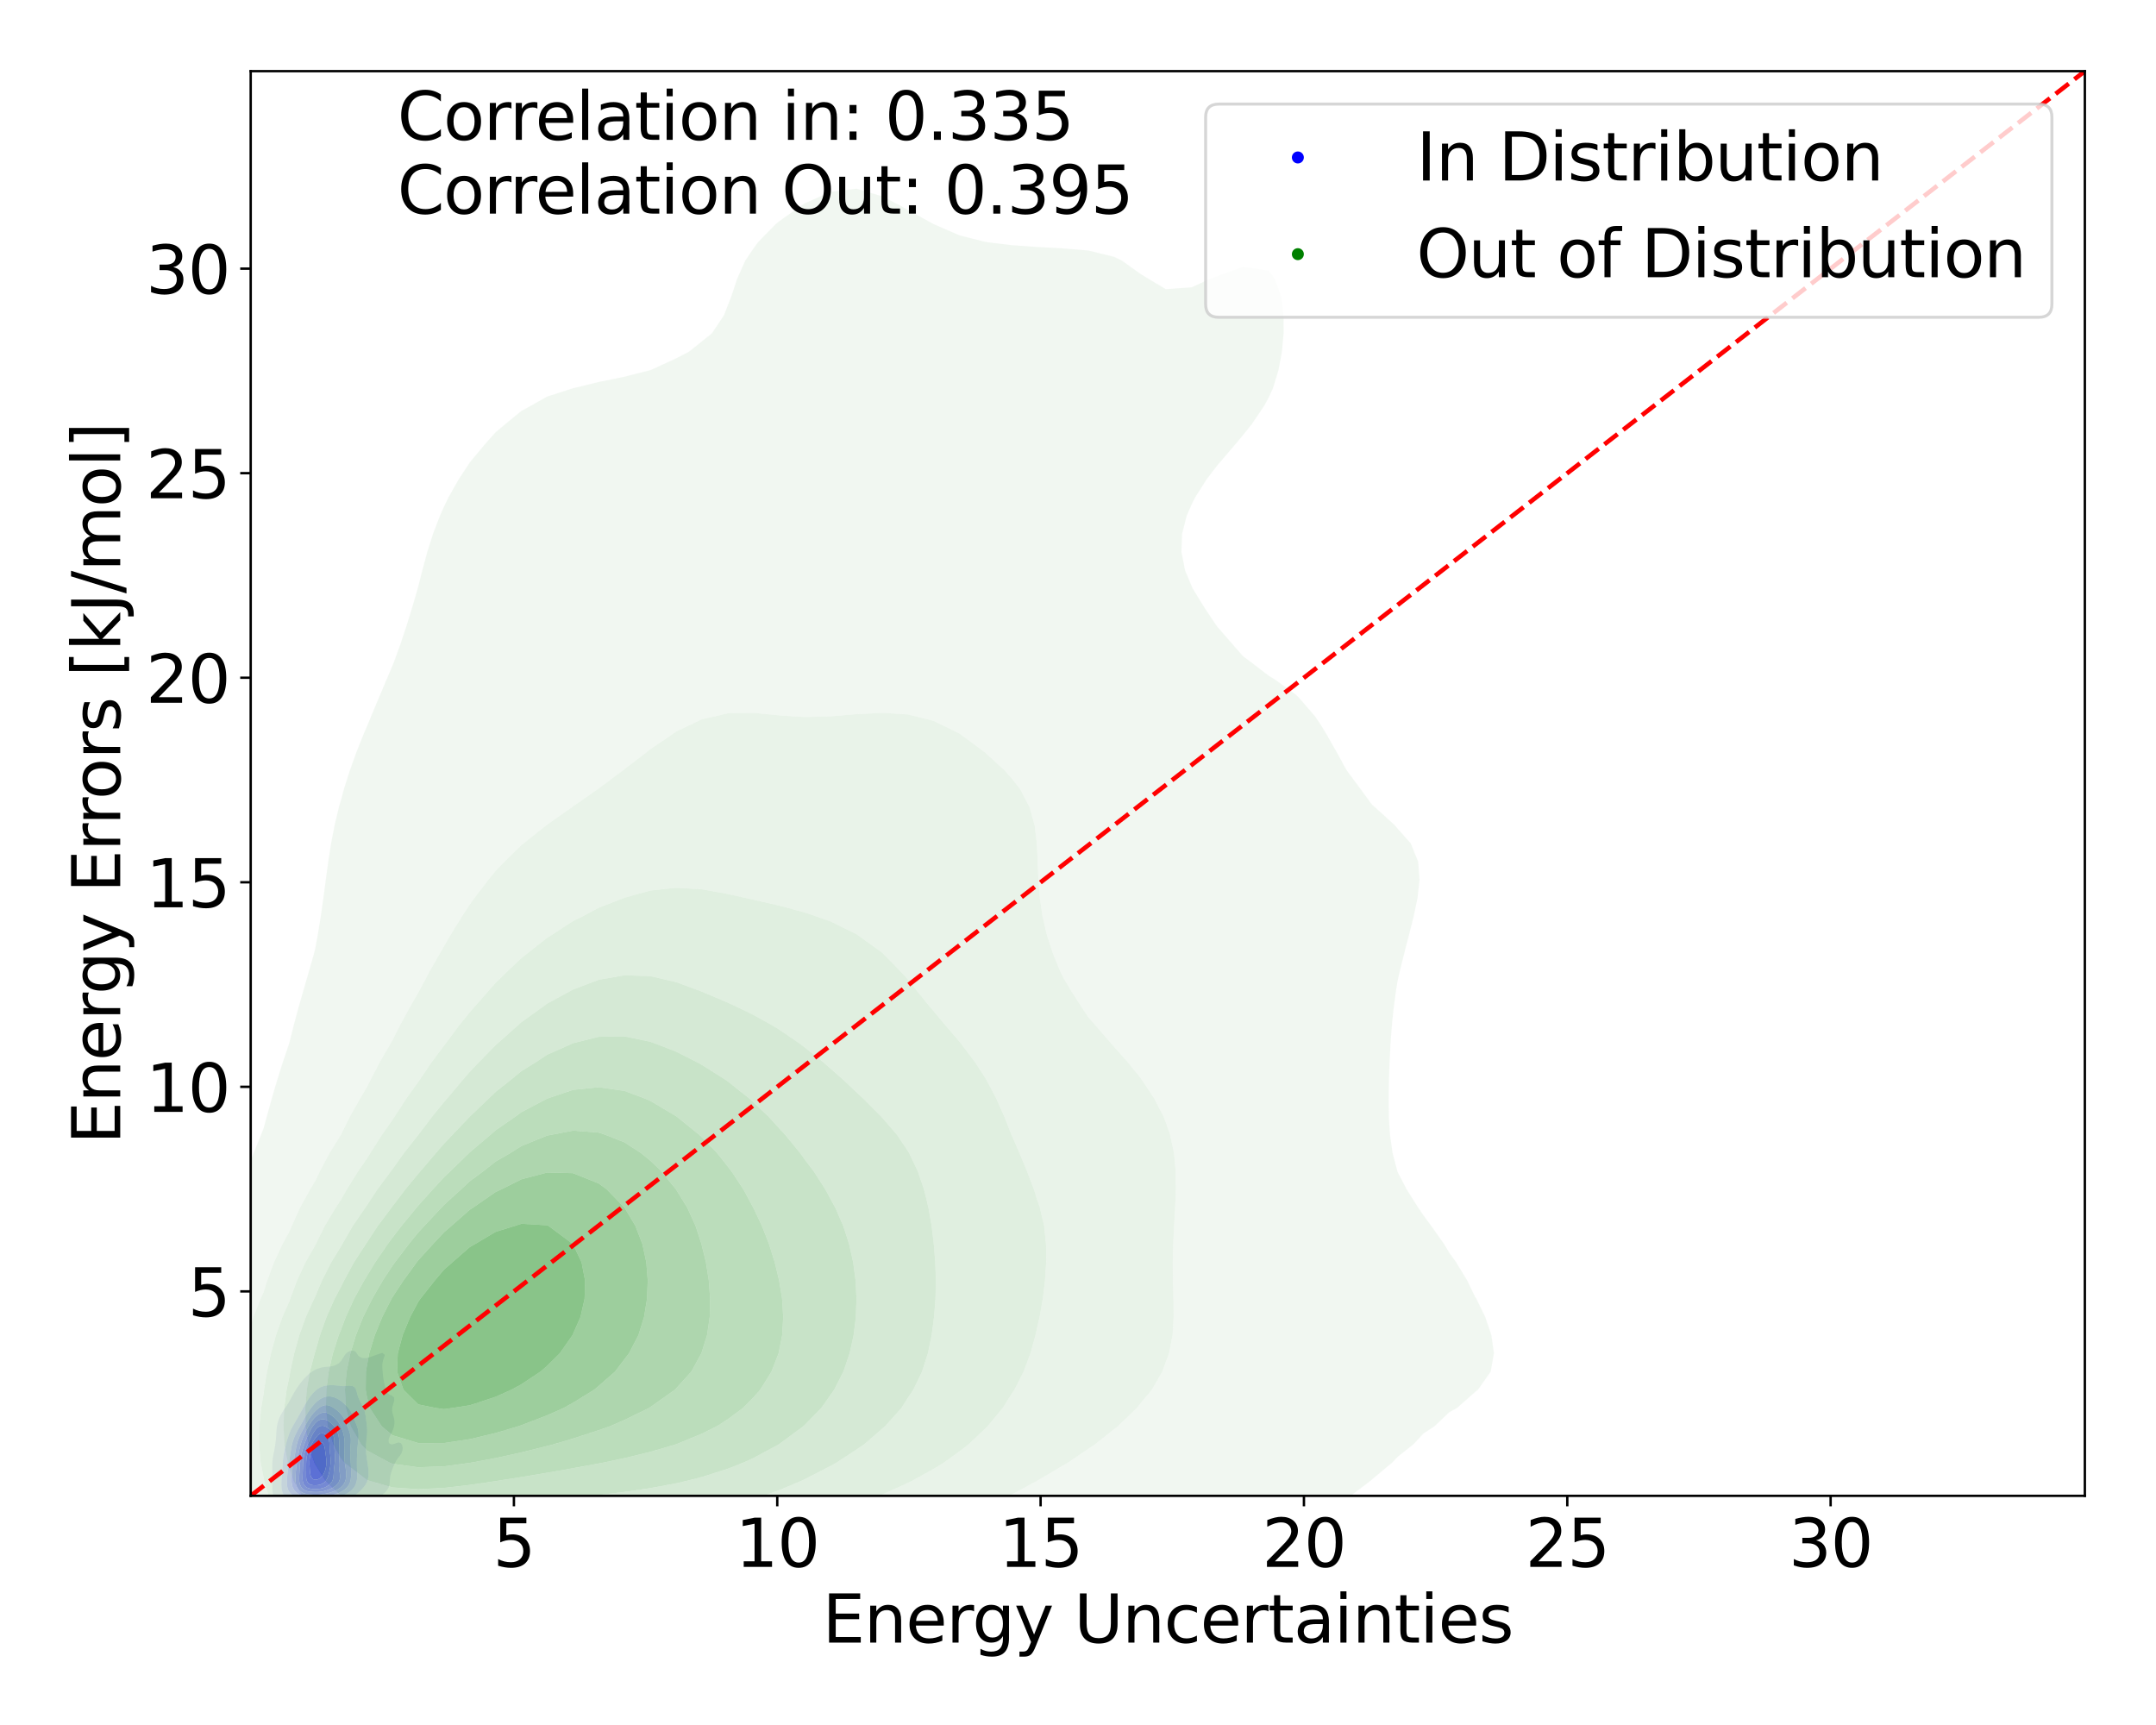 <?xml version="1.0" encoding="utf-8" standalone="no"?>
<!DOCTYPE svg PUBLIC "-//W3C//DTD SVG 1.1//EN"
  "http://www.w3.org/Graphics/SVG/1.1/DTD/svg11.dtd">
<svg xmlns:xlink="http://www.w3.org/1999/xlink" width="720pt" height="576pt" viewBox="0 0 720 576" xmlns="http://www.w3.org/2000/svg" version="1.1">
 <defs>
  <style type="text/css">*{stroke-linejoin: round; stroke-linecap: butt}</style>
 </defs>
 <g id="figure_1">
  <g id="patch_1">
   <path d="M 0 576 
L 720 576 
L 720 0 
L 0 0 
z
" style="fill: #ffffff"/>
  </g>
  <g id="axes_1">
   <g id="patch_2">
    <path d="M 83.72 499.48 
L 696.24 499.48 
L 696.24 23.76 
L 83.72 23.76 
z
" style="fill: #ffffff"/>
   </g>
   <g id="QuadContourSet_1">
    <path d="M 100.755 504.675 
L 101.525 504.741 
L 102.295 504.787 
L 103.065 504.82 
L 103.834 504.841 
L 104.604 504.847 
L 105.374 504.835 
L 106.144 504.804 
L 106.914 504.758 
L 107.684 504.701 
L 108.453 504.637 
L 109.105 504.573 
L 109.223 504.566 
L 109.993 504.51 
L 110.763 504.434 
L 111.533 504.334 
L 112.303 504.208 
L 113.073 504.053 
L 113.842 503.868 
L 114.481 503.691 
L 114.612 503.666 
L 115.382 503.511 
L 116.152 503.327 
L 116.922 503.099 
L 117.692 502.81 
L 117.697 502.808 
L 118.461 502.571 
L 119.231 502.267 
L 119.944 501.926 
L 120.001 501.903 
L 120.771 501.608 
L 121.541 501.3 
L 122.223 501.043 
L 122.311 501.014 
L 123.081 500.811 
L 123.85 500.621 
L 124.62 500.424 
L 125.39 500.196 
L 125.492 500.161 
L 126.16 499.928 
L 126.93 499.572 
L 127.434 499.278 
L 127.7 499.094 
L 128.47 498.466 
L 128.551 498.396 
L 129.239 497.586 
L 129.304 497.513 
L 129.811 496.631 
L 130.009 495.926 
L 130.07 495.748 
L 130.172 494.866 
L 130.209 493.983 
L 130.297 493.101 
L 130.479 492.218 
L 130.741 491.336 
L 130.779 491.23 
L 131.079 490.454 
L 131.427 489.571 
L 131.549 489.264 
L 131.828 488.689 
L 132.272 487.806 
L 132.319 487.716 
L 132.869 486.924 
L 133.089 486.607 
L 133.559 486.041 
L 133.858 485.587 
L 134.118 485.159 
L 134.406 484.276 
L 134.476 483.394 
L 134.285 482.511 
L 133.858 481.872 
L 133.089 481.667 
L 132.319 481.873 
L 131.549 482.172 
L 130.779 482.344 
L 130.009 481.985 
L 129.808 481.629 
L 129.768 480.746 
L 130.009 480.016 
L 130.062 479.864 
L 130.523 478.981 
L 130.779 478.484 
L 130.961 478.099 
L 131.312 477.216 
L 131.549 476.369 
L 131.559 476.334 
L 131.701 475.451 
L 131.717 474.569 
L 131.604 473.686 
L 131.549 473.453 
L 131.366 472.804 
L 131.099 471.921 
L 130.951 471.039 
L 130.99 470.156 
L 131.187 469.274 
L 131.467 468.391 
L 131.549 468.04 
L 131.666 467.509 
L 131.582 466.627 
L 131.549 466.576 
L 130.779 465.965 
L 130.28 465.744 
L 130.009 465.642 
L 129.239 465.01 
L 129.162 464.862 
L 128.832 463.979 
L 128.6 463.097 
L 128.47 462.555 
L 128.4 462.214 
L 128.221 461.332 
L 128.06 460.449 
L 127.934 459.567 
L 127.836 458.684 
L 127.753 457.802 
L 127.7 457.099 
L 127.687 456.919 
L 127.666 456.037 
L 127.7 455.478 
L 127.727 455.154 
L 127.912 454.272 
L 128.201 453.389 
L 128.47 452.588 
L 128.5 452.507 
L 128.47 452.354 
L 127.7 451.763 
L 126.93 451.963 
L 126.16 452.219 
L 125.39 452.497 
L 125.368 452.507 
L 124.62 452.791 
L 123.85 453.058 
L 123.081 453.297 
L 122.682 453.389 
L 122.311 453.457 
L 121.541 453.497 
L 120.771 453.404 
L 120.72 453.389 
L 120.001 452.974 
L 119.486 452.507 
L 119.231 452.036 
L 118.932 451.624 
L 118.461 451.159 
L 117.692 450.988 
L 116.922 451.114 
L 116.152 451.461 
L 115.944 451.624 
L 115.382 452.161 
L 115.135 452.507 
L 114.612 453.32 
L 114.575 453.389 
L 114.019 454.272 
L 113.842 454.473 
L 113.216 455.154 
L 113.073 455.258 
L 112.303 455.715 
L 111.564 456.037 
L 111.533 456.046 
L 110.763 456.205 
L 109.993 456.305 
L 109.223 456.375 
L 108.453 456.451 
L 107.684 456.567 
L 106.914 456.752 
L 106.445 456.919 
L 106.144 457.007 
L 105.374 457.321 
L 104.604 457.769 
L 104.556 457.802 
L 103.834 458.264 
L 103.309 458.684 
L 103.065 458.879 
L 102.32 459.567 
L 102.295 459.591 
L 101.525 460.399 
L 101.479 460.449 
L 100.755 461.328 
L 100.752 461.332 
L 100.075 462.214 
L 99.985 462.346 
L 99.436 463.097 
L 99.215 463.442 
L 98.842 463.979 
L 98.445 464.645 
L 98.307 464.862 
L 97.809 465.744 
L 97.676 466.002 
L 97.335 466.627 
L 96.906 467.437 
L 96.867 467.509 
L 96.347 468.391 
L 96.136 468.725 
L 95.789 469.274 
L 95.366 469.903 
L 95.201 470.156 
L 94.618 471.039 
L 94.596 471.072 
L 94.072 471.921 
L 93.826 472.361 
L 93.592 472.804 
L 93.199 473.686 
L 93.057 474.085 
L 92.884 474.569 
L 92.648 475.451 
L 92.485 476.334 
L 92.377 477.216 
L 92.306 478.099 
L 92.287 478.43 
L 92.248 478.981 
L 92.19 479.864 
L 92.119 480.746 
L 92.023 481.629 
L 91.899 482.511 
L 91.753 483.394 
L 91.599 484.276 
L 91.517 484.738 
L 91.423 485.159 
L 91.241 486.041 
L 91.095 486.924 
L 90.99 487.806 
L 90.929 488.689 
L 90.909 489.571 
L 90.922 490.454 
L 90.948 491.336 
L 90.967 492.218 
L 90.965 493.101 
L 90.945 493.983 
L 90.921 494.866 
L 90.909 495.748 
L 90.922 496.631 
L 90.973 497.513 
L 91.079 498.396 
L 91.263 499.278 
L 91.517 500.027 
L 91.557 500.161 
L 91.943 501.043 
L 92.287 501.559 
L 92.569 501.926 
L 93.057 502.417 
L 93.616 502.808 
L 93.826 502.949 
L 94.596 503.33 
L 95.366 503.573 
L 95.854 503.691 
L 96.136 503.779 
L 96.906 503.999 
L 97.676 504.192 
L 98.445 504.356 
L 99.215 504.483 
L 99.985 504.573 
L 99.985 504.573 
z
M 99.701 501.926 
L 99.215 501.802 
L 98.445 501.551 
L 97.676 501.245 
L 97.22 501.043 
L 96.906 500.903 
L 96.136 500.503 
L 95.636 500.161 
L 95.366 499.93 
L 94.793 499.278 
L 94.596 498.926 
L 94.339 498.396 
L 94.095 497.513 
L 93.98 496.631 
L 93.946 495.748 
L 93.962 494.866 
L 94.01 493.983 
L 94.078 493.101 
L 94.155 492.218 
L 94.23 491.336 
L 94.296 490.454 
L 94.353 489.571 
L 94.405 488.689 
L 94.468 487.806 
L 94.558 486.924 
L 94.596 486.662 
L 94.676 486.041 
L 94.827 485.159 
L 95.009 484.276 
L 95.218 483.394 
L 95.366 482.832 
L 95.44 482.511 
L 95.659 481.629 
L 95.909 480.746 
L 96.136 480.051 
L 96.192 479.864 
L 96.485 478.981 
L 96.851 478.099 
L 96.906 477.978 
L 97.241 477.216 
L 97.676 476.409 
L 97.715 476.334 
L 98.199 475.451 
L 98.445 475.047 
L 98.713 474.569 
L 99.215 473.74 
L 99.245 473.686 
L 99.732 472.804 
L 99.985 472.373 
L 100.227 471.921 
L 100.731 471.039 
L 100.755 470.996 
L 101.208 470.156 
L 101.525 469.606 
L 101.713 469.274 
L 102.237 468.391 
L 102.295 468.294 
L 102.781 467.509 
L 103.065 467.076 
L 103.385 466.627 
L 103.834 466.02 
L 104.067 465.744 
L 104.604 465.114 
L 104.861 464.862 
L 105.374 464.35 
L 105.845 463.979 
L 106.144 463.739 
L 106.914 463.275 
L 107.352 463.097 
L 107.684 462.957 
L 108.453 462.745 
L 109.223 462.617 
L 109.993 462.546 
L 110.763 462.521 
L 111.533 462.543 
L 112.303 462.611 
L 113.073 462.706 
L 113.842 462.794 
L 114.612 462.837 
L 115.382 462.818 
L 116.152 462.757 
L 116.922 462.715 
L 117.692 462.804 
L 118.258 463.097 
L 118.461 463.273 
L 118.864 463.979 
L 119.144 464.862 
L 119.231 465.176 
L 119.372 465.744 
L 119.664 466.627 
L 120.001 467.395 
L 120.053 467.509 
L 120.524 468.391 
L 120.771 468.856 
L 120.995 469.274 
L 121.408 470.156 
L 121.541 470.506 
L 121.727 471.039 
L 121.951 471.921 
L 122.106 472.804 
L 122.226 473.686 
L 122.311 474.386 
L 122.333 474.569 
L 122.443 475.451 
L 122.537 476.334 
L 122.595 477.216 
L 122.604 478.099 
L 122.564 478.981 
L 122.49 479.864 
L 122.399 480.746 
L 122.311 481.629 
L 122.311 481.629 
L 122.254 482.511 
L 122.227 483.394 
L 122.235 484.276 
L 122.279 485.159 
L 122.311 485.545 
L 122.364 486.041 
L 122.482 486.924 
L 122.616 487.806 
L 122.756 488.689 
L 122.89 489.571 
L 123.001 490.454 
L 123.069 491.336 
L 123.075 492.218 
L 123.003 493.101 
L 122.836 493.983 
L 122.539 494.866 
L 122.311 495.297 
L 122.086 495.748 
L 121.541 496.49 
L 121.448 496.631 
L 120.771 497.375 
L 120.655 497.513 
L 120.001 498.118 
L 119.702 498.396 
L 119.231 498.762 
L 118.498 499.278 
L 118.461 499.302 
L 117.692 499.765 
L 116.922 500.137 
L 116.867 500.161 
L 116.152 500.479 
L 115.382 500.763 
L 114.612 501.003 
L 114.471 501.043 
L 113.842 501.248 
L 113.073 501.468 
L 112.303 501.654 
L 111.533 501.809 
L 110.815 501.926 
L 110.763 501.936 
L 109.993 502.066 
L 109.223 502.17 
L 108.453 502.258 
L 107.684 502.334 
L 106.914 502.396 
L 106.144 502.439 
L 105.374 502.459 
L 104.604 502.456 
L 103.834 502.435 
L 103.065 502.402 
L 102.295 502.354 
L 101.525 502.284 
L 100.755 502.175 
L 99.985 502.008 
z
" clip-path="url(#p1867fbf72c)" style="fill: #e4e4f3"/>
    <path d="M 99.985 502.008 
L 100.755 502.175 
L 101.525 502.284 
L 102.295 502.354 
L 103.065 502.402 
L 103.834 502.435 
L 104.604 502.456 
L 105.374 502.459 
L 106.144 502.439 
L 106.914 502.396 
L 107.684 502.334 
L 108.453 502.258 
L 109.223 502.17 
L 109.993 502.066 
L 110.763 501.936 
L 110.815 501.926 
L 111.533 501.809 
L 112.303 501.654 
L 113.073 501.468 
L 113.842 501.248 
L 114.471 501.043 
L 114.612 501.003 
L 115.382 500.763 
L 116.152 500.479 
L 116.867 500.161 
L 116.922 500.137 
L 117.692 499.765 
L 118.461 499.302 
L 118.498 499.278 
L 119.231 498.762 
L 119.702 498.396 
L 120.001 498.118 
L 120.655 497.513 
L 120.771 497.375 
L 121.448 496.631 
L 121.541 496.49 
L 122.086 495.748 
L 122.311 495.297 
L 122.539 494.866 
L 122.836 493.983 
L 123.003 493.101 
L 123.075 492.218 
L 123.069 491.336 
L 123.001 490.454 
L 122.89 489.571 
L 122.756 488.689 
L 122.616 487.806 
L 122.482 486.924 
L 122.364 486.041 
L 122.311 485.545 
L 122.279 485.159 
L 122.235 484.276 
L 122.227 483.394 
L 122.254 482.511 
L 122.311 481.629 
L 122.311 481.629 
L 122.399 480.746 
L 122.49 479.864 
L 122.564 478.981 
L 122.604 478.099 
L 122.595 477.216 
L 122.537 476.334 
L 122.443 475.451 
L 122.333 474.569 
L 122.311 474.386 
L 122.226 473.686 
L 122.106 472.804 
L 121.951 471.921 
L 121.727 471.039 
L 121.541 470.506 
L 121.408 470.156 
L 120.995 469.274 
L 120.771 468.856 
L 120.524 468.391 
L 120.053 467.509 
L 120.001 467.395 
L 119.664 466.627 
L 119.372 465.744 
L 119.231 465.176 
L 119.144 464.862 
L 118.864 463.979 
L 118.461 463.273 
L 118.258 463.097 
L 117.692 462.804 
L 116.922 462.715 
L 116.152 462.757 
L 115.382 462.818 
L 114.612 462.837 
L 113.842 462.794 
L 113.073 462.706 
L 112.303 462.611 
L 111.533 462.543 
L 110.763 462.521 
L 109.993 462.546 
L 109.223 462.617 
L 108.453 462.745 
L 107.684 462.957 
L 107.352 463.097 
L 106.914 463.275 
L 106.144 463.739 
L 105.845 463.979 
L 105.374 464.35 
L 104.861 464.862 
L 104.604 465.114 
L 104.067 465.744 
L 103.834 466.02 
L 103.385 466.627 
L 103.065 467.076 
L 102.781 467.509 
L 102.295 468.294 
L 102.237 468.391 
L 101.713 469.274 
L 101.525 469.606 
L 101.208 470.156 
L 100.755 470.996 
L 100.731 471.039 
L 100.227 471.921 
L 99.985 472.373 
L 99.732 472.804 
L 99.245 473.686 
L 99.215 473.74 
L 98.713 474.569 
L 98.445 475.047 
L 98.199 475.451 
L 97.715 476.334 
L 97.676 476.409 
L 97.241 477.216 
L 96.906 477.978 
L 96.851 478.099 
L 96.485 478.981 
L 96.192 479.864 
L 96.136 480.051 
L 95.909 480.746 
L 95.659 481.629 
L 95.44 482.511 
L 95.366 482.832 
L 95.218 483.394 
L 95.009 484.276 
L 94.827 485.159 
L 94.676 486.041 
L 94.596 486.662 
L 94.558 486.924 
L 94.468 487.806 
L 94.405 488.689 
L 94.353 489.571 
L 94.296 490.454 
L 94.23 491.336 
L 94.155 492.218 
L 94.078 493.101 
L 94.01 493.983 
L 93.962 494.866 
L 93.946 495.748 
L 93.98 496.631 
L 94.095 497.513 
L 94.339 498.396 
L 94.596 498.926 
L 94.793 499.278 
L 95.366 499.93 
L 95.636 500.161 
L 96.136 500.503 
L 96.906 500.903 
L 97.22 501.043 
L 97.676 501.245 
L 98.445 501.551 
L 99.215 501.802 
L 99.701 501.926 
z
M 103.67 501.043 
L 103.065 501.01 
L 102.295 500.948 
L 101.525 500.85 
L 100.755 500.694 
L 99.985 500.457 
L 99.29 500.161 
L 99.215 500.127 
L 98.445 499.718 
L 97.759 499.278 
L 97.676 499.213 
L 96.906 498.53 
L 96.778 498.396 
L 96.231 497.513 
L 96.136 497.23 
L 95.953 496.631 
L 95.832 495.748 
L 95.804 494.866 
L 95.83 493.983 
L 95.889 493.101 
L 95.97 492.218 
L 96.07 491.336 
L 96.136 490.848 
L 96.184 490.454 
L 96.305 489.571 
L 96.437 488.689 
L 96.579 487.806 
L 96.725 486.924 
L 96.872 486.041 
L 96.906 485.828 
L 97.001 485.159 
L 97.132 484.276 
L 97.282 483.394 
L 97.465 482.511 
L 97.676 481.705 
L 97.694 481.629 
L 97.959 480.746 
L 98.294 479.864 
L 98.445 479.53 
L 98.684 478.981 
L 99.135 478.099 
L 99.215 477.956 
L 99.608 477.216 
L 99.985 476.569 
L 100.113 476.334 
L 100.61 475.451 
L 100.755 475.2 
L 101.096 474.569 
L 101.525 473.821 
L 101.6 473.686 
L 102.102 472.804 
L 102.295 472.483 
L 102.638 471.921 
L 103.065 471.265 
L 103.222 471.039 
L 103.834 470.187 
L 103.859 470.156 
L 104.571 469.274 
L 104.604 469.233 
L 105.374 468.414 
L 105.4 468.391 
L 106.144 467.723 
L 106.446 467.509 
L 106.914 467.17 
L 107.684 466.755 
L 108.034 466.627 
L 108.453 466.462 
L 109.223 466.297 
L 109.993 466.263 
L 110.763 466.354 
L 111.533 466.561 
L 111.711 466.627 
L 112.303 466.861 
L 113.073 467.253 
L 113.481 467.509 
L 113.842 467.759 
L 114.602 468.391 
L 114.612 468.401 
L 115.382 469.129 
L 115.526 469.274 
L 116.152 469.92 
L 116.36 470.156 
L 116.922 470.887 
L 117.023 471.039 
L 117.498 471.921 
L 117.692 472.385 
L 117.862 472.804 
L 118.195 473.686 
L 118.461 474.367 
L 118.545 474.569 
L 118.926 475.451 
L 119.231 476.213 
L 119.275 476.334 
L 119.534 477.216 
L 119.693 478.099 
L 119.756 478.981 
L 119.742 479.864 
L 119.674 480.746 
L 119.577 481.629 
L 119.474 482.511 
L 119.382 483.394 
L 119.312 484.276 
L 119.264 485.159 
L 119.231 486.041 
L 119.231 486.041 
L 119.209 486.924 
L 119.193 487.806 
L 119.187 488.689 
L 119.196 489.571 
L 119.221 490.454 
L 119.231 490.729 
L 119.26 491.336 
L 119.294 492.218 
L 119.292 493.101 
L 119.231 493.861 
L 119.223 493.983 
L 119.068 494.866 
L 118.768 495.748 
L 118.461 496.294 
L 118.275 496.631 
L 117.692 497.331 
L 117.528 497.513 
L 116.922 498.022 
L 116.407 498.396 
L 116.152 498.552 
L 115.382 498.97 
L 114.716 499.278 
L 114.612 499.324 
L 113.842 499.636 
L 113.073 499.905 
L 112.303 500.135 
L 112.206 500.161 
L 111.533 500.346 
L 110.763 500.52 
L 109.993 500.661 
L 109.223 500.779 
L 108.453 500.881 
L 107.684 500.968 
L 106.914 501.036 
L 106.778 501.043 
L 106.144 501.084 
L 105.374 501.1 
L 104.604 501.087 
L 103.834 501.054 
z
" clip-path="url(#p1867fbf72c)" style="fill: #c8c8f5"/>
    <path d="M 103.834 501.054 
L 104.604 501.087 
L 105.374 501.1 
L 106.144 501.084 
L 106.778 501.043 
L 106.914 501.036 
L 107.684 500.968 
L 108.453 500.881 
L 109.223 500.779 
L 109.993 500.661 
L 110.763 500.52 
L 111.533 500.346 
L 112.206 500.161 
L 112.303 500.135 
L 113.073 499.905 
L 113.842 499.636 
L 114.612 499.324 
L 114.716 499.278 
L 115.382 498.97 
L 116.152 498.552 
L 116.407 498.396 
L 116.922 498.022 
L 117.528 497.513 
L 117.692 497.331 
L 118.275 496.631 
L 118.461 496.294 
L 118.768 495.748 
L 119.068 494.866 
L 119.223 493.983 
L 119.231 493.861 
L 119.292 493.101 
L 119.294 492.218 
L 119.26 491.336 
L 119.231 490.729 
L 119.221 490.454 
L 119.196 489.571 
L 119.187 488.689 
L 119.193 487.806 
L 119.209 486.924 
L 119.231 486.041 
L 119.231 486.041 
L 119.264 485.159 
L 119.312 484.276 
L 119.382 483.394 
L 119.474 482.511 
L 119.577 481.629 
L 119.674 480.746 
L 119.742 479.864 
L 119.756 478.981 
L 119.693 478.099 
L 119.534 477.216 
L 119.275 476.334 
L 119.231 476.213 
L 118.926 475.451 
L 118.545 474.569 
L 118.461 474.367 
L 118.195 473.686 
L 117.862 472.804 
L 117.692 472.385 
L 117.498 471.921 
L 117.023 471.039 
L 116.922 470.887 
L 116.36 470.156 
L 116.152 469.92 
L 115.526 469.274 
L 115.382 469.129 
L 114.612 468.401 
L 114.602 468.391 
L 113.842 467.759 
L 113.481 467.509 
L 113.073 467.253 
L 112.303 466.861 
L 111.711 466.627 
L 111.533 466.561 
L 110.763 466.354 
L 109.993 466.263 
L 109.223 466.297 
L 108.453 466.462 
L 108.034 466.627 
L 107.684 466.755 
L 106.914 467.17 
L 106.446 467.509 
L 106.144 467.723 
L 105.4 468.391 
L 105.374 468.414 
L 104.604 469.233 
L 104.571 469.274 
L 103.859 470.156 
L 103.834 470.187 
L 103.222 471.039 
L 103.065 471.265 
L 102.638 471.921 
L 102.295 472.483 
L 102.102 472.804 
L 101.6 473.686 
L 101.525 473.821 
L 101.096 474.569 
L 100.755 475.2 
L 100.61 475.451 
L 100.113 476.334 
L 99.985 476.569 
L 99.608 477.216 
L 99.215 477.956 
L 99.135 478.099 
L 98.684 478.981 
L 98.445 479.53 
L 98.294 479.864 
L 97.959 480.746 
L 97.694 481.629 
L 97.676 481.705 
L 97.465 482.511 
L 97.282 483.394 
L 97.132 484.276 
L 97.001 485.159 
L 96.906 485.828 
L 96.872 486.041 
L 96.725 486.924 
L 96.579 487.806 
L 96.437 488.689 
L 96.305 489.571 
L 96.184 490.454 
L 96.136 490.848 
L 96.07 491.336 
L 95.97 492.218 
L 95.889 493.101 
L 95.83 493.983 
L 95.804 494.866 
L 95.832 495.748 
L 95.953 496.631 
L 96.136 497.23 
L 96.231 497.513 
L 96.778 498.396 
L 96.906 498.53 
L 97.676 499.213 
L 97.759 499.278 
L 98.445 499.718 
L 99.215 500.127 
L 99.29 500.161 
L 99.985 500.457 
L 100.755 500.694 
L 101.525 500.85 
L 102.295 500.948 
L 103.065 501.01 
L 103.67 501.043 
z
M 100.415 499.278 
L 99.985 499.058 
L 99.215 498.538 
L 99.032 498.396 
L 98.445 497.781 
L 98.215 497.513 
L 97.735 496.631 
L 97.676 496.428 
L 97.485 495.748 
L 97.382 494.866 
L 97.366 493.983 
L 97.397 493.101 
L 97.458 492.218 
L 97.541 491.336 
L 97.649 490.454 
L 97.676 490.279 
L 97.779 489.571 
L 97.927 488.689 
L 98.089 487.806 
L 98.258 486.924 
L 98.426 486.041 
L 98.445 485.932 
L 98.574 485.159 
L 98.72 484.276 
L 98.879 483.394 
L 99.066 482.511 
L 99.215 481.944 
L 99.296 481.629 
L 99.578 480.746 
L 99.926 479.864 
L 99.985 479.735 
L 100.322 478.981 
L 100.755 478.126 
L 100.768 478.099 
L 101.228 477.216 
L 101.525 476.681 
L 101.711 476.334 
L 102.204 475.451 
L 102.295 475.294 
L 102.717 474.569 
L 103.065 474.001 
L 103.27 473.686 
L 103.834 472.864 
L 103.881 472.804 
L 104.582 471.921 
L 104.604 471.893 
L 105.374 471.075 
L 105.415 471.039 
L 106.144 470.389 
L 106.48 470.156 
L 106.914 469.843 
L 107.684 469.446 
L 108.271 469.274 
L 108.453 469.217 
L 109.223 469.18 
L 109.682 469.274 
L 109.993 469.345 
L 110.763 469.692 
L 111.516 470.156 
L 111.533 470.167 
L 112.303 470.721 
L 112.689 471.039 
L 113.073 471.367 
L 113.633 471.921 
L 113.842 472.152 
L 114.36 472.804 
L 114.612 473.188 
L 114.905 473.686 
L 115.324 474.569 
L 115.382 474.707 
L 115.69 475.451 
L 116.034 476.334 
L 116.152 476.649 
L 116.382 477.216 
L 116.705 478.099 
L 116.922 478.865 
L 116.956 478.981 
L 117.113 479.864 
L 117.167 480.746 
L 117.147 481.629 
L 117.086 482.511 
L 117.019 483.394 
L 116.97 484.276 
L 116.958 485.159 
L 116.985 486.041 
L 117.035 486.924 
L 117.092 487.806 
L 117.142 488.689 
L 117.186 489.571 
L 117.223 490.454 
L 117.251 491.336 
L 117.26 492.218 
L 117.23 493.101 
L 117.132 493.983 
L 116.922 494.866 
L 116.922 494.866 
L 116.549 495.748 
L 116.152 496.323 
L 115.919 496.631 
L 115.382 497.131 
L 114.915 497.513 
L 114.612 497.709 
L 113.842 498.154 
L 113.368 498.396 
L 113.073 498.528 
L 112.303 498.833 
L 111.533 499.09 
L 110.859 499.278 
L 110.763 499.304 
L 109.993 499.483 
L 109.223 499.638 
L 108.453 499.773 
L 107.684 499.885 
L 106.914 499.967 
L 106.144 500.013 
L 105.374 500.023 
L 104.604 500.006 
L 103.834 499.969 
L 103.065 499.911 
L 102.295 499.82 
L 101.525 499.669 
L 100.755 499.428 
z
" clip-path="url(#p1867fbf72c)" style="fill: #ababf6"/>
    <path d="M 100.755 499.428 
L 101.525 499.669 
L 102.295 499.82 
L 103.065 499.911 
L 103.834 499.969 
L 104.604 500.006 
L 105.374 500.023 
L 106.144 500.013 
L 106.914 499.967 
L 107.684 499.885 
L 108.453 499.773 
L 109.223 499.638 
L 109.993 499.483 
L 110.763 499.304 
L 110.859 499.278 
L 111.533 499.09 
L 112.303 498.833 
L 113.073 498.528 
L 113.368 498.396 
L 113.842 498.154 
L 114.612 497.709 
L 114.915 497.513 
L 115.382 497.131 
L 115.919 496.631 
L 116.152 496.323 
L 116.549 495.748 
L 116.922 494.866 
L 116.922 494.866 
L 117.132 493.983 
L 117.23 493.101 
L 117.26 492.218 
L 117.251 491.336 
L 117.223 490.454 
L 117.186 489.571 
L 117.142 488.689 
L 117.092 487.806 
L 117.035 486.924 
L 116.985 486.041 
L 116.958 485.159 
L 116.97 484.276 
L 117.019 483.394 
L 117.086 482.511 
L 117.147 481.629 
L 117.167 480.746 
L 117.113 479.864 
L 116.956 478.981 
L 116.922 478.865 
L 116.705 478.099 
L 116.382 477.216 
L 116.152 476.649 
L 116.034 476.334 
L 115.69 475.451 
L 115.382 474.707 
L 115.324 474.569 
L 114.905 473.686 
L 114.612 473.188 
L 114.36 472.804 
L 113.842 472.152 
L 113.633 471.921 
L 113.073 471.367 
L 112.689 471.039 
L 112.303 470.721 
L 111.533 470.167 
L 111.516 470.156 
L 110.763 469.692 
L 109.993 469.345 
L 109.682 469.274 
L 109.223 469.18 
L 108.453 469.217 
L 108.271 469.274 
L 107.684 469.446 
L 106.914 469.843 
L 106.48 470.156 
L 106.144 470.389 
L 105.415 471.039 
L 105.374 471.075 
L 104.604 471.893 
L 104.582 471.921 
L 103.881 472.804 
L 103.834 472.864 
L 103.27 473.686 
L 103.065 474.001 
L 102.717 474.569 
L 102.295 475.294 
L 102.204 475.451 
L 101.711 476.334 
L 101.525 476.681 
L 101.228 477.216 
L 100.768 478.099 
L 100.755 478.126 
L 100.322 478.981 
L 99.985 479.735 
L 99.926 479.864 
L 99.578 480.746 
L 99.296 481.629 
L 99.215 481.944 
L 99.066 482.511 
L 98.879 483.394 
L 98.72 484.276 
L 98.574 485.159 
L 98.445 485.932 
L 98.426 486.041 
L 98.258 486.924 
L 98.089 487.806 
L 97.927 488.689 
L 97.779 489.571 
L 97.676 490.279 
L 97.649 490.454 
L 97.541 491.336 
L 97.458 492.218 
L 97.397 493.101 
L 97.366 493.983 
L 97.382 494.866 
L 97.485 495.748 
L 97.676 496.428 
L 97.735 496.631 
L 98.215 497.513 
L 98.445 497.781 
L 99.032 498.396 
L 99.215 498.538 
L 99.985 499.058 
L 100.415 499.278 
z
M 100.988 498.396 
L 100.755 498.265 
L 99.985 497.663 
L 99.828 497.513 
L 99.215 496.631 
L 99.215 496.631 
L 98.874 495.748 
L 98.717 494.866 
L 98.67 493.983 
L 98.686 493.101 
L 98.733 492.218 
L 98.796 491.336 
L 98.875 490.454 
L 98.974 489.571 
L 99.096 488.689 
L 99.215 487.961 
L 99.239 487.806 
L 99.392 486.924 
L 99.555 486.041 
L 99.728 485.159 
L 99.914 484.276 
L 99.985 483.96 
L 100.113 483.394 
L 100.337 482.511 
L 100.6 481.629 
L 100.755 481.177 
L 100.905 480.746 
L 101.253 479.864 
L 101.525 479.243 
L 101.639 478.981 
L 102.058 478.099 
L 102.295 477.632 
L 102.507 477.216 
L 102.984 476.334 
L 103.065 476.192 
L 103.512 475.451 
L 103.834 474.944 
L 104.104 474.569 
L 104.604 473.905 
L 104.803 473.686 
L 105.374 473.073 
L 105.698 472.804 
L 106.144 472.428 
L 106.914 471.963 
L 107.036 471.921 
L 107.684 471.687 
L 108.453 471.625 
L 109.223 471.792 
L 109.508 471.921 
L 109.993 472.148 
L 110.763 472.631 
L 110.998 472.804 
L 111.533 473.215 
L 112.045 473.686 
L 112.303 473.95 
L 112.808 474.569 
L 113.073 474.943 
L 113.382 475.451 
L 113.838 476.334 
L 113.842 476.343 
L 114.213 477.216 
L 114.516 478.099 
L 114.612 478.459 
L 114.758 478.981 
L 114.934 479.864 
L 115.041 480.746 
L 115.091 481.629 
L 115.097 482.511 
L 115.078 483.394 
L 115.047 484.276 
L 115.02 485.159 
L 115.008 486.041 
L 115.023 486.924 
L 115.079 487.806 
L 115.182 488.689 
L 115.321 489.571 
L 115.382 489.93 
L 115.458 490.454 
L 115.561 491.336 
L 115.612 492.218 
L 115.59 493.101 
L 115.464 493.983 
L 115.382 494.25 
L 115.178 494.866 
L 114.675 495.748 
L 114.612 495.822 
L 113.842 496.629 
L 113.84 496.631 
L 113.073 497.163 
L 112.496 497.513 
L 112.303 497.608 
L 111.533 497.938 
L 110.763 498.221 
L 110.221 498.396 
L 109.993 498.46 
L 109.223 498.656 
L 108.453 498.827 
L 107.684 498.966 
L 106.914 499.064 
L 106.144 499.115 
L 105.374 499.124 
L 104.604 499.103 
L 103.834 499.057 
L 103.065 498.982 
L 102.295 498.853 
L 101.525 498.634 
z
" clip-path="url(#p1867fbf72c)" style="fill: #8d8df8"/>
    <path d="M 101.525 498.634 
L 102.295 498.853 
L 103.065 498.982 
L 103.834 499.057 
L 104.604 499.103 
L 105.374 499.124 
L 106.144 499.115 
L 106.914 499.064 
L 107.684 498.966 
L 108.453 498.827 
L 109.223 498.656 
L 109.993 498.46 
L 110.221 498.396 
L 110.763 498.221 
L 111.533 497.938 
L 112.303 497.608 
L 112.496 497.513 
L 113.073 497.163 
L 113.84 496.631 
L 113.842 496.629 
L 114.612 495.822 
L 114.675 495.748 
L 115.178 494.866 
L 115.382 494.25 
L 115.464 493.983 
L 115.59 493.101 
L 115.612 492.218 
L 115.561 491.336 
L 115.458 490.454 
L 115.382 489.93 
L 115.321 489.571 
L 115.182 488.689 
L 115.079 487.806 
L 115.023 486.924 
L 115.008 486.041 
L 115.02 485.159 
L 115.047 484.276 
L 115.078 483.394 
L 115.097 482.511 
L 115.091 481.629 
L 115.041 480.746 
L 114.934 479.864 
L 114.758 478.981 
L 114.612 478.459 
L 114.516 478.099 
L 114.213 477.216 
L 113.842 476.343 
L 113.838 476.334 
L 113.382 475.451 
L 113.073 474.943 
L 112.808 474.569 
L 112.303 473.95 
L 112.045 473.686 
L 111.533 473.215 
L 110.998 472.804 
L 110.763 472.631 
L 109.993 472.148 
L 109.508 471.921 
L 109.223 471.792 
L 108.453 471.625 
L 107.684 471.687 
L 107.036 471.921 
L 106.914 471.963 
L 106.144 472.428 
L 105.698 472.804 
L 105.374 473.073 
L 104.803 473.686 
L 104.604 473.905 
L 104.104 474.569 
L 103.834 474.944 
L 103.512 475.451 
L 103.065 476.192 
L 102.984 476.334 
L 102.507 477.216 
L 102.295 477.632 
L 102.058 478.099 
L 101.639 478.981 
L 101.525 479.243 
L 101.253 479.864 
L 100.905 480.746 
L 100.755 481.177 
L 100.6 481.629 
L 100.337 482.511 
L 100.113 483.394 
L 99.985 483.96 
L 99.914 484.276 
L 99.728 485.159 
L 99.555 486.041 
L 99.392 486.924 
L 99.239 487.806 
L 99.215 487.961 
L 99.096 488.689 
L 98.974 489.571 
L 98.875 490.454 
L 98.796 491.336 
L 98.733 492.218 
L 98.686 493.101 
L 98.67 493.983 
L 98.717 494.866 
L 98.874 495.748 
L 99.215 496.631 
L 99.215 496.631 
L 99.828 497.513 
L 99.985 497.663 
L 100.755 498.265 
L 100.988 498.396 
z
M 101.576 497.513 
L 101.525 497.483 
L 100.755 496.788 
L 100.622 496.631 
L 100.176 495.748 
L 99.985 494.941 
L 99.968 494.866 
L 99.902 493.983 
L 99.914 493.101 
L 99.96 492.218 
L 99.985 491.791 
L 100.011 491.336 
L 100.061 490.454 
L 100.117 489.571 
L 100.191 488.689 
L 100.291 487.806 
L 100.42 486.924 
L 100.58 486.041 
L 100.755 485.23 
L 100.77 485.159 
L 100.989 484.276 
L 101.241 483.394 
L 101.525 482.529 
L 101.531 482.511 
L 101.852 481.629 
L 102.2 480.746 
L 102.295 480.514 
L 102.571 479.864 
L 102.959 478.981 
L 103.065 478.752 
L 103.381 478.099 
L 103.834 477.216 
L 103.834 477.216 
L 104.383 476.334 
L 104.604 476.005 
L 105.054 475.451 
L 105.374 475.084 
L 105.979 474.569 
L 106.144 474.433 
L 106.914 474.039 
L 107.684 473.886 
L 108.453 473.969 
L 109.223 474.26 
L 109.746 474.569 
L 109.993 474.722 
L 110.763 475.343 
L 110.874 475.451 
L 111.533 476.167 
L 111.661 476.334 
L 112.245 477.216 
L 112.303 477.324 
L 112.665 478.099 
L 112.957 478.981 
L 113.073 479.539 
L 113.138 479.864 
L 113.236 480.746 
L 113.282 481.629 
L 113.306 482.511 
L 113.326 483.394 
L 113.344 484.276 
L 113.348 485.159 
L 113.331 486.041 
L 113.293 486.924 
L 113.242 487.806 
L 113.2 488.689 
L 113.193 489.571 
L 113.249 490.454 
L 113.372 491.336 
L 113.513 492.218 
L 113.579 493.101 
L 113.481 493.983 
L 113.157 494.866 
L 113.073 494.987 
L 112.501 495.748 
L 112.303 495.918 
L 111.533 496.517 
L 111.375 496.631 
L 110.763 496.942 
L 109.993 497.299 
L 109.486 497.513 
L 109.223 497.6 
L 108.453 497.828 
L 107.684 498.008 
L 106.914 498.13 
L 106.144 498.193 
L 105.374 498.206 
L 104.604 498.183 
L 103.834 498.127 
L 103.065 498.021 
L 102.295 497.827 
z
" clip-path="url(#p1867fbf72c)" style="fill: #7373f9"/>
    <path d="M 102.295 497.827 
L 103.065 498.021 
L 103.834 498.127 
L 104.604 498.183 
L 105.374 498.206 
L 106.144 498.193 
L 106.914 498.13 
L 107.684 498.008 
L 108.453 497.828 
L 109.223 497.6 
L 109.486 497.513 
L 109.993 497.299 
L 110.763 496.942 
L 111.375 496.631 
L 111.533 496.517 
L 112.303 495.918 
L 112.501 495.748 
L 113.073 494.987 
L 113.157 494.866 
L 113.481 493.983 
L 113.579 493.101 
L 113.513 492.218 
L 113.372 491.336 
L 113.249 490.454 
L 113.193 489.571 
L 113.2 488.689 
L 113.242 487.806 
L 113.293 486.924 
L 113.331 486.041 
L 113.348 485.159 
L 113.344 484.276 
L 113.326 483.394 
L 113.306 482.511 
L 113.282 481.629 
L 113.236 480.746 
L 113.138 479.864 
L 113.073 479.539 
L 112.957 478.981 
L 112.665 478.099 
L 112.303 477.324 
L 112.245 477.216 
L 111.661 476.334 
L 111.533 476.167 
L 110.874 475.451 
L 110.763 475.343 
L 109.993 474.722 
L 109.746 474.569 
L 109.223 474.26 
L 108.453 473.969 
L 107.684 473.886 
L 106.914 474.039 
L 106.144 474.433 
L 105.979 474.569 
L 105.374 475.084 
L 105.054 475.451 
L 104.604 476.005 
L 104.383 476.334 
L 103.834 477.216 
L 103.834 477.216 
L 103.381 478.099 
L 103.065 478.752 
L 102.959 478.981 
L 102.571 479.864 
L 102.295 480.514 
L 102.2 480.746 
L 101.852 481.629 
L 101.531 482.511 
L 101.525 482.529 
L 101.241 483.394 
L 100.989 484.276 
L 100.77 485.159 
L 100.755 485.23 
L 100.58 486.041 
L 100.42 486.924 
L 100.291 487.806 
L 100.191 488.689 
L 100.117 489.571 
L 100.061 490.454 
L 100.011 491.336 
L 99.985 491.791 
L 99.96 492.218 
L 99.914 493.101 
L 99.902 493.983 
L 99.968 494.866 
L 99.985 494.941 
L 100.176 495.748 
L 100.622 496.631 
L 100.755 496.788 
L 101.525 497.483 
L 101.576 497.513 
z
M 102.295 496.631 
L 102.295 496.631 
L 101.525 495.825 
L 101.474 495.748 
L 101.158 494.866 
L 101.042 493.983 
L 101.033 493.101 
L 101.069 492.218 
L 101.111 491.336 
L 101.143 490.454 
L 101.17 489.571 
L 101.206 488.689 
L 101.269 487.806 
L 101.373 486.924 
L 101.524 486.041 
L 101.525 486.037 
L 101.731 485.159 
L 101.987 484.276 
L 102.295 483.394 
L 102.295 483.394 
L 102.659 482.511 
L 103.052 481.629 
L 103.065 481.601 
L 103.478 480.746 
L 103.834 479.999 
L 103.907 479.864 
L 104.366 478.981 
L 104.604 478.532 
L 104.879 478.099 
L 105.374 477.368 
L 105.514 477.216 
L 106.144 476.595 
L 106.599 476.334 
L 106.914 476.167 
L 107.684 476.049 
L 108.453 476.196 
L 108.737 476.334 
L 109.223 476.59 
L 109.993 477.209 
L 110.001 477.216 
L 110.733 478.099 
L 110.763 478.145 
L 111.199 478.981 
L 111.482 479.864 
L 111.533 480.189 
L 111.613 480.746 
L 111.655 481.629 
L 111.663 482.511 
L 111.68 483.394 
L 111.73 484.276 
L 111.798 485.159 
L 111.85 486.041 
L 111.859 486.924 
L 111.82 487.806 
L 111.746 488.689 
L 111.653 489.571 
L 111.56 490.454 
L 111.533 490.776 
L 111.486 491.336 
L 111.429 492.218 
L 111.356 493.101 
L 111.185 493.983 
L 110.784 494.866 
L 110.763 494.891 
L 110.013 495.748 
L 109.993 495.762 
L 109.223 496.276 
L 108.587 496.631 
L 108.453 496.685 
L 107.684 496.934 
L 106.914 497.102 
L 106.144 497.19 
L 105.374 497.216 
L 104.604 497.194 
L 103.834 497.118 
L 103.065 496.952 
z
" clip-path="url(#p1867fbf72c)" style="fill: #5959fa"/>
    <path d="M 103.065 496.952 
L 103.834 497.118 
L 104.604 497.194 
L 105.374 497.216 
L 106.144 497.19 
L 106.914 497.102 
L 107.684 496.934 
L 108.453 496.685 
L 108.587 496.631 
L 109.223 496.276 
L 109.993 495.762 
L 110.013 495.748 
L 110.763 494.891 
L 110.784 494.866 
L 111.185 493.983 
L 111.356 493.101 
L 111.429 492.218 
L 111.486 491.336 
L 111.533 490.776 
L 111.56 490.454 
L 111.653 489.571 
L 111.746 488.689 
L 111.82 487.806 
L 111.859 486.924 
L 111.85 486.041 
L 111.798 485.159 
L 111.73 484.276 
L 111.68 483.394 
L 111.663 482.511 
L 111.655 481.629 
L 111.613 480.746 
L 111.533 480.189 
L 111.482 479.864 
L 111.199 478.981 
L 110.763 478.145 
L 110.733 478.099 
L 110.001 477.216 
L 109.993 477.209 
L 109.223 476.59 
L 108.737 476.334 
L 108.453 476.196 
L 107.684 476.049 
L 106.914 476.167 
L 106.599 476.334 
L 106.144 476.595 
L 105.514 477.216 
L 105.374 477.368 
L 104.879 478.099 
L 104.604 478.532 
L 104.366 478.981 
L 103.907 479.864 
L 103.834 479.999 
L 103.478 480.746 
L 103.065 481.601 
L 103.052 481.629 
L 102.659 482.511 
L 102.295 483.394 
L 102.295 483.394 
L 101.987 484.276 
L 101.731 485.159 
L 101.525 486.037 
L 101.524 486.041 
L 101.373 486.924 
L 101.269 487.806 
L 101.206 488.689 
L 101.17 489.571 
L 101.143 490.454 
L 101.111 491.336 
L 101.069 492.218 
L 101.033 493.101 
L 101.042 493.983 
L 101.158 494.866 
L 101.474 495.748 
L 101.525 495.825 
L 102.295 496.631 
L 102.295 496.631 
z
M 103.707 495.748 
L 103.065 495.36 
L 102.648 494.866 
L 102.315 493.983 
L 102.295 493.827 
L 102.227 493.101 
L 102.219 492.218 
L 102.23 491.336 
L 102.238 490.454 
L 102.237 489.571 
L 102.244 488.689 
L 102.278 487.806 
L 102.295 487.626 
L 102.366 486.924 
L 102.523 486.041 
L 102.749 485.159 
L 103.043 484.276 
L 103.065 484.221 
L 103.438 483.394 
L 103.834 482.591 
L 103.881 482.511 
L 104.401 481.629 
L 104.604 481.273 
L 104.971 480.746 
L 105.374 480.132 
L 105.611 479.864 
L 106.144 479.236 
L 106.507 478.981 
L 106.914 478.701 
L 107.684 478.556 
L 108.453 478.785 
L 108.715 478.981 
L 109.223 479.467 
L 109.482 479.864 
L 109.835 480.746 
L 109.993 481.629 
L 109.993 481.629 
L 110.042 482.511 
L 110.067 483.394 
L 110.115 484.276 
L 110.202 485.159 
L 110.31 486.041 
L 110.397 486.924 
L 110.427 487.806 
L 110.39 488.689 
L 110.296 489.571 
L 110.16 490.454 
L 109.993 491.328 
L 109.991 491.336 
L 109.781 492.218 
L 109.517 493.101 
L 109.223 493.799 
L 109.129 493.983 
L 108.464 494.866 
L 108.453 494.875 
L 107.684 495.404 
L 106.914 495.747 
L 106.909 495.748 
L 106.144 495.894 
L 105.374 495.952 
L 104.604 495.928 
L 103.834 495.797 
z
" clip-path="url(#p1867fbf72c)" style="fill: #3f3ffc"/>
    <path d="M 103.834 495.797 
L 104.604 495.928 
L 105.374 495.952 
L 106.144 495.894 
L 106.909 495.748 
L 106.914 495.747 
L 107.684 495.404 
L 108.453 494.875 
L 108.464 494.866 
L 109.129 493.983 
L 109.223 493.799 
L 109.517 493.101 
L 109.781 492.218 
L 109.991 491.336 
L 109.993 491.328 
L 110.16 490.454 
L 110.296 489.571 
L 110.39 488.689 
L 110.427 487.806 
L 110.397 486.924 
L 110.31 486.041 
L 110.202 485.159 
L 110.115 484.276 
L 110.067 483.394 
L 110.042 482.511 
L 109.993 481.629 
L 109.993 481.629 
L 109.835 480.746 
L 109.482 479.864 
L 109.223 479.467 
L 108.715 478.981 
L 108.453 478.785 
L 107.684 478.556 
L 106.914 478.701 
L 106.507 478.981 
L 106.144 479.236 
L 105.611 479.864 
L 105.374 480.132 
L 104.971 480.746 
L 104.604 481.273 
L 104.401 481.629 
L 103.881 482.511 
L 103.834 482.591 
L 103.438 483.394 
L 103.065 484.221 
L 103.043 484.276 
L 102.749 485.159 
L 102.523 486.041 
L 102.366 486.924 
L 102.295 487.626 
L 102.278 487.806 
L 102.244 488.689 
L 102.237 489.571 
L 102.238 490.454 
L 102.23 491.336 
L 102.219 492.218 
L 102.227 493.101 
L 102.295 493.827 
L 102.315 493.983 
L 102.648 494.866 
L 103.065 495.36 
L 103.707 495.748 
z
M 104.71 493.983 
L 104.604 493.956 
L 103.834 493.12 
L 103.826 493.101 
L 103.621 492.218 
L 103.514 491.336 
L 103.442 490.454 
L 103.386 489.571 
L 103.353 488.689 
L 103.365 487.806 
L 103.443 486.924 
L 103.605 486.041 
L 103.834 485.229 
L 103.86 485.159 
L 104.275 484.276 
L 104.604 483.66 
L 104.797 483.394 
L 105.374 482.608 
L 105.482 482.511 
L 106.144 481.883 
L 106.683 481.629 
L 106.914 481.511 
L 107.512 481.629 
L 107.684 481.68 
L 108.189 482.511 
L 108.447 483.394 
L 108.453 483.428 
L 108.571 484.276 
L 108.687 485.159 
L 108.812 486.041 
L 108.929 486.924 
L 109.005 487.806 
L 109.003 488.689 
L 108.909 489.571 
L 108.726 490.454 
L 108.465 491.336 
L 108.453 491.369 
L 108.044 492.218 
L 107.684 492.822 
L 107.437 493.101 
L 106.914 493.58 
L 106.144 493.983 
L 106.144 493.983 
L 105.374 494.094 
z
" clip-path="url(#p1867fbf72c)" style="fill: #2727fd"/>
    <path d="M 105.374 494.094 
L 106.144 493.983 
L 106.144 493.983 
L 106.914 493.58 
L 107.437 493.101 
L 107.684 492.822 
L 108.044 492.218 
L 108.453 491.369 
L 108.465 491.336 
L 108.726 490.454 
L 108.909 489.571 
L 109.003 488.689 
L 109.005 487.806 
L 108.929 486.924 
L 108.812 486.041 
L 108.687 485.159 
L 108.571 484.276 
L 108.453 483.428 
L 108.447 483.394 
L 108.189 482.511 
L 107.684 481.68 
L 107.512 481.629 
L 106.914 481.511 
L 106.683 481.629 
L 106.144 481.883 
L 105.482 482.511 
L 105.374 482.608 
L 104.797 483.394 
L 104.604 483.66 
L 104.275 484.276 
L 103.86 485.159 
L 103.834 485.229 
L 103.605 486.041 
L 103.443 486.924 
L 103.365 487.806 
L 103.353 488.689 
L 103.386 489.571 
L 103.442 490.454 
L 103.514 491.336 
L 103.621 492.218 
L 103.826 493.101 
L 103.834 493.12 
L 104.604 493.956 
L 104.71 493.983 
z
" clip-path="url(#p1867fbf72c)" style="fill: #0d0dfe"/>
   </g>
   <g id="QuadContourSet_2">
    <path d="M 88.032 549.264 
L 96.641 552.409 
L 105.249 553.953 
L 113.857 554.65 
L 122.465 554.891 
L 131.073 554.895 
L 139.682 554.796 
L 148.29 554.675 
L 156.898 554.581 
L 165.506 554.536 
L 174.114 554.533 
L 182.722 554.538 
L 191.331 554.504 
L 199.939 554.382 
L 208.547 554.127 
L 217.155 553.693 
L 225.763 553.038 
L 234.372 552.135 
L 242.98 550.98 
L 251.588 549.597 
L 253.89 549.202 
L 260.196 548.432 
L 268.804 547.247 
L 277.413 545.844 
L 286.021 544.144 
L 290.546 543.121 
L 294.629 542.419 
L 303.237 540.748 
L 311.845 538.752 
L 318.398 537.04 
L 320.454 536.603 
L 329.062 534.707 
L 337.67 532.463 
L 342.656 530.959 
L 346.278 530.027 
L 354.886 527.423 
L 361.678 524.878 
L 363.495 524.267 
L 372.103 521.152 
L 378.207 518.796 
L 380.711 517.892 
L 389.319 515.212 
L 397.927 513.054 
L 400.434 512.715 
L 406.536 511.931 
L 415.144 511.404 
L 423.752 510.731 
L 432.36 509.004 
L 438.475 506.634 
L 440.968 505.638 
L 449.577 500.572 
L 449.606 500.553 
L 457.659 494.472 
L 458.185 494.001 
L 464.91 488.39 
L 466.793 486.41 
L 471.954 482.309 
L 475.401 478.647 
L 479.068 476.228 
L 484.009 471.554 
L 486.567 470.147 
L 492.618 464.792 
L 493.572 464.066 
L 497.826 457.984 
L 498.903 451.903 
L 498.053 445.822 
L 495.994 439.741 
L 493.034 433.66 
L 492.618 433.028 
L 489.974 427.578 
L 486.283 421.497 
L 484.009 418.328 
L 482.249 415.416 
L 477.965 409.335 
L 475.401 405.875 
L 473.608 403.254 
L 469.77 397.172 
L 466.793 391.433 
L 466.657 391.091 
L 465.053 385.01 
L 464.182 378.929 
L 463.818 372.847 
L 463.752 366.766 
L 463.848 360.685 
L 464.051 354.604 
L 464.363 348.523 
L 464.812 342.441 
L 465.437 336.36 
L 466.273 330.279 
L 466.793 327.223 
L 467.487 324.198 
L 469.002 318.117 
L 470.579 312.035 
L 472.106 305.954 
L 473.38 299.873 
L 474.058 293.792 
L 473.588 287.711 
L 471.122 281.629 
L 466.793 276.748 
L 465.773 275.548 
L 459.111 269.467 
L 458.185 268.717 
L 454.294 263.386 
L 449.793 257.305 
L 449.577 256.996 
L 446.435 251.223 
L 442.963 245.142 
L 440.968 241.853 
L 439.039 239.061 
L 433.812 232.98 
L 432.36 231.643 
L 425.758 226.899 
L 423.752 225.683 
L 417.383 220.817 
L 415.144 219.145 
L 411.285 214.736 
L 406.536 209.302 
L 406.076 208.655 
L 402.018 202.574 
L 398.298 196.493 
L 397.927 195.638 
L 395.746 190.411 
L 394.546 184.33 
L 394.763 178.249 
L 396.31 172.168 
L 397.927 168.504 
L 399.123 166.087 
L 402.986 160.005 
L 406.536 155.391 
L 407.788 153.924 
L 412.98 147.843 
L 415.144 145.235 
L 417.938 141.762 
L 422.072 135.681 
L 423.752 132.616 
L 425.117 129.599 
L 426.967 123.518 
L 428.1 117.437 
L 428.653 111.356 
L 428.656 105.275 
L 427.902 99.193 
L 425.758 93.112 
L 423.752 90.364 
L 415.144 89.082 
L 406.536 92.166 
L 404.086 93.112 
L 397.927 95.955 
L 389.319 96.549 
L 383.552 93.112 
L 380.711 91.36 
L 374.68 87.031 
L 372.103 85.773 
L 363.495 83.66 
L 354.886 82.935 
L 346.278 82.466 
L 337.67 81.848 
L 330.295 80.95 
L 329.062 80.757 
L 320.454 78.599 
L 311.845 74.868 
L 311.845 74.868 
L 303.237 70.138 
L 300.864 68.787 
L 294.629 65.565 
L 286.021 63.007 
L 277.413 64.055 
L 268.804 67.87 
L 267.387 68.787 
L 260.196 73.899 
L 259.009 74.868 
L 253.079 80.95 
L 251.588 83.006 
L 248.874 87.031 
L 246.176 93.112 
L 244.147 99.193 
L 242.98 102.127 
L 241.784 105.275 
L 237.701 111.356 
L 234.372 114.012 
L 230.074 117.437 
L 225.763 119.677 
L 217.409 123.518 
L 217.155 123.605 
L 208.547 125.785 
L 199.939 127.551 
L 191.55 129.599 
L 191.331 129.645 
L 182.722 132.417 
L 176.951 135.681 
L 174.114 137.227 
L 168.568 141.762 
L 165.506 144.344 
L 162.364 147.843 
L 157.283 153.924 
L 156.898 154.424 
L 153.214 160.005 
L 149.764 166.087 
L 148.29 169.166 
L 146.942 172.168 
L 144.611 178.249 
L 142.691 184.33 
L 141.048 190.411 
L 139.682 195.797 
L 139.495 196.493 
L 137.731 202.574 
L 135.859 208.655 
L 133.842 214.736 
L 131.648 220.817 
L 131.073 222.26 
L 129.104 226.899 
L 126.526 232.98 
L 123.985 239.061 
L 122.465 242.737 
L 121.42 245.142 
L 118.993 251.223 
L 116.817 257.305 
L 114.883 263.386 
L 113.857 267.146 
L 113.185 269.467 
L 111.739 275.548 
L 110.572 281.629 
L 109.621 287.711 
L 108.797 293.792 
L 107.996 299.873 
L 107.127 305.954 
L 106.14 312.035 
L 105.249 316.796 
L 104.935 318.117 
L 103.218 324.198 
L 101.445 330.279 
L 99.709 336.36 
L 98.07 342.441 
L 96.641 348.184 
L 96.528 348.523 
L 94.471 354.604 
L 92.562 360.685 
L 90.772 366.766 
L 89.091 372.847 
L 88.032 376.73 
L 87.178 378.929 
L 84.711 385.01 
L 82.477 391.091 
L 80.523 397.172 
L 79.424 400.913 
L 78.361 403.254 
L 75.735 409.335 
L 73.592 415.416 
L 71.869 421.497 
L 70.816 425.939 
L 70.142 427.578 
L 67.852 433.66 
L 66.041 439.741 
L 64.608 445.822 
L 63.472 451.903 
L 62.567 457.984 
L 62.208 460.848 
L 61.385 464.066 
L 60.11 470.147 
L 59.153 476.228 
L 58.48 482.309 
L 58.077 488.39 
L 57.953 494.472 
L 58.146 500.553 
L 58.732 506.634 
L 59.841 512.715 
L 61.698 518.796 
L 62.208 520.024 
L 63.628 524.878 
L 66.498 530.959 
L 70.816 536.558 
L 71.19 537.04 
L 77.371 543.121 
L 79.424 544.697 
L 87.911 549.202 
z
M 105.213 530.959 
L 96.641 527.451 
L 92.922 524.878 
L 88.032 520.508 
L 86.508 518.796 
L 82.432 512.715 
L 80.013 506.634 
L 79.424 504.31 
L 78.254 500.553 
L 77.118 494.472 
L 76.608 488.39 
L 76.584 482.309 
L 76.973 476.228 
L 77.75 470.147 
L 78.927 464.066 
L 79.424 462.087 
L 80.055 457.984 
L 81.227 451.903 
L 82.717 445.822 
L 84.613 439.741 
L 87.028 433.66 
L 88.032 431.436 
L 89.241 427.578 
L 91.496 421.497 
L 94.336 415.416 
L 96.641 411.22 
L 97.428 409.335 
L 100.181 403.254 
L 103.56 397.172 
L 105.249 394.365 
L 106.837 391.091 
L 110.048 385.01 
L 113.827 378.929 
L 113.857 378.878 
L 116.84 372.847 
L 120.277 366.766 
L 122.465 363.092 
L 123.693 360.685 
L 126.843 354.604 
L 130.385 348.523 
L 131.073 347.31 
L 133.528 342.441 
L 136.84 336.36 
L 139.682 331.449 
L 140.317 330.279 
L 143.532 324.198 
L 147.039 318.117 
L 148.29 315.931 
L 150.551 312.035 
L 154.303 305.954 
L 156.898 302.001 
L 158.434 299.873 
L 163.072 293.792 
L 165.506 290.808 
L 168.483 287.711 
L 174.114 282.213 
L 174.835 281.629 
L 182.461 275.548 
L 182.722 275.338 
L 191.089 269.467 
L 191.331 269.292 
L 199.793 263.386 
L 199.939 263.278 
L 207.939 257.305 
L 208.547 256.818 
L 215.873 251.223 
L 217.155 250.175 
L 224.606 245.142 
L 225.763 244.307 
L 234.372 240.165 
L 239.356 239.061 
L 242.98 238.181 
L 251.588 238.026 
L 260.196 238.857 
L 263.031 239.061 
L 268.804 239.426 
L 277.413 239.188 
L 278.905 239.061 
L 286.021 238.459 
L 294.629 238.017 
L 303.237 238.567 
L 305.282 239.061 
L 311.845 240.727 
L 320.454 244.983 
L 320.692 245.142 
L 328.897 251.223 
L 329.062 251.364 
L 335.561 257.305 
L 337.67 259.705 
L 340.621 263.386 
L 343.815 269.467 
L 345.516 275.548 
L 346.259 281.629 
L 346.278 281.994 
L 346.542 287.711 
L 346.786 293.792 
L 347.26 299.873 
L 348.149 305.954 
L 349.566 312.035 
L 351.536 318.117 
L 354 324.198 
L 354.886 326.066 
L 357.344 330.279 
L 361.245 336.36 
L 363.495 339.714 
L 365.9 342.441 
L 371.157 348.523 
L 372.103 349.625 
L 376.555 354.604 
L 380.711 359.716 
L 381.406 360.685 
L 385.439 366.766 
L 388.589 372.847 
L 389.319 374.758 
L 390.77 378.929 
L 392.056 385.01 
L 392.621 391.091 
L 392.68 397.172 
L 392.442 403.254 
L 392.094 409.335 
L 391.792 415.416 
L 391.649 421.497 
L 391.702 427.578 
L 391.872 433.66 
L 391.944 439.741 
L 391.586 445.822 
L 390.407 451.903 
L 389.319 454.743 
L 388.164 457.984 
L 384.663 464.066 
L 380.711 468.809 
L 379.647 470.147 
L 373.312 476.228 
L 372.103 477.172 
L 365.649 482.309 
L 363.495 483.753 
L 356.646 488.39 
L 354.886 489.421 
L 346.315 494.472 
L 346.278 494.491 
L 337.67 499.166 
L 335.089 500.553 
L 329.062 503.488 
L 322.083 506.634 
L 320.454 507.335 
L 311.845 510.82 
L 306.383 512.715 
L 303.237 513.828 
L 294.629 516.535 
L 286.021 518.796 
L 286.021 518.796 
L 277.413 521.116 
L 268.804 523.122 
L 260.196 524.872 
L 260.166 524.878 
L 251.588 526.793 
L 242.98 528.408 
L 234.372 529.703 
L 225.763 530.684 
L 222.468 530.959 
L 217.155 531.517 
L 208.547 532.13 
L 199.939 532.51 
L 191.331 532.731 
L 182.722 532.873 
L 174.114 533.01 
L 165.506 533.201 
L 156.898 533.464 
L 148.29 533.773 
L 139.682 534.055 
L 131.073 534.185 
L 122.465 533.967 
L 113.857 533.081 
L 105.249 530.973 
z
" clip-path="url(#p1867fbf72c)" style="fill: #e4f0e4; fill-opacity: 0.5"/>
    <path d="M 105.249 530.973 
L 113.857 533.081 
L 122.465 533.967 
L 131.073 534.185 
L 139.682 534.055 
L 148.29 533.773 
L 156.898 533.464 
L 165.506 533.201 
L 174.114 533.01 
L 182.722 532.873 
L 191.331 532.731 
L 199.939 532.51 
L 208.547 532.13 
L 217.155 531.517 
L 222.468 530.959 
L 225.763 530.684 
L 234.372 529.703 
L 242.98 528.408 
L 251.588 526.793 
L 260.166 524.878 
L 260.196 524.872 
L 268.804 523.122 
L 277.413 521.116 
L 286.021 518.796 
L 286.021 518.796 
L 294.629 516.535 
L 303.237 513.828 
L 306.383 512.715 
L 311.845 510.82 
L 320.454 507.335 
L 322.083 506.634 
L 329.062 503.488 
L 335.089 500.553 
L 337.67 499.166 
L 346.278 494.491 
L 346.315 494.472 
L 354.886 489.421 
L 356.646 488.39 
L 363.495 483.753 
L 365.649 482.309 
L 372.103 477.172 
L 373.312 476.228 
L 379.647 470.147 
L 380.711 468.809 
L 384.663 464.066 
L 388.164 457.984 
L 389.319 454.743 
L 390.407 451.903 
L 391.586 445.822 
L 391.944 439.741 
L 391.872 433.66 
L 391.702 427.578 
L 391.649 421.497 
L 391.792 415.416 
L 392.094 409.335 
L 392.442 403.254 
L 392.68 397.172 
L 392.621 391.091 
L 392.056 385.01 
L 390.77 378.929 
L 389.319 374.758 
L 388.589 372.847 
L 385.439 366.766 
L 381.406 360.685 
L 380.711 359.716 
L 376.555 354.604 
L 372.103 349.625 
L 371.157 348.523 
L 365.9 342.441 
L 363.495 339.714 
L 361.245 336.36 
L 357.344 330.279 
L 354.886 326.066 
L 354 324.198 
L 351.536 318.117 
L 349.566 312.035 
L 348.149 305.954 
L 347.26 299.873 
L 346.786 293.792 
L 346.542 287.711 
L 346.278 281.994 
L 346.259 281.629 
L 345.516 275.548 
L 343.815 269.467 
L 340.621 263.386 
L 337.67 259.705 
L 335.561 257.305 
L 329.062 251.364 
L 328.897 251.223 
L 320.692 245.142 
L 320.454 244.983 
L 311.845 240.727 
L 305.282 239.061 
L 303.237 238.567 
L 294.629 238.017 
L 286.021 238.459 
L 278.905 239.061 
L 277.413 239.188 
L 268.804 239.426 
L 263.031 239.061 
L 260.196 238.857 
L 251.588 238.026 
L 242.98 238.181 
L 239.356 239.061 
L 234.372 240.165 
L 225.763 244.307 
L 224.606 245.142 
L 217.155 250.175 
L 215.873 251.223 
L 208.547 256.818 
L 207.939 257.305 
L 199.939 263.278 
L 199.793 263.386 
L 191.331 269.292 
L 191.089 269.467 
L 182.722 275.338 
L 182.461 275.548 
L 174.835 281.629 
L 174.114 282.213 
L 168.483 287.711 
L 165.506 290.808 
L 163.072 293.792 
L 158.434 299.873 
L 156.898 302.001 
L 154.303 305.954 
L 150.551 312.035 
L 148.29 315.931 
L 147.039 318.117 
L 143.532 324.198 
L 140.317 330.279 
L 139.682 331.449 
L 136.84 336.36 
L 133.528 342.441 
L 131.073 347.31 
L 130.385 348.523 
L 126.843 354.604 
L 123.693 360.685 
L 122.465 363.092 
L 120.277 366.766 
L 116.84 372.847 
L 113.857 378.878 
L 113.827 378.929 
L 110.048 385.01 
L 106.837 391.091 
L 105.249 394.365 
L 103.56 397.172 
L 100.181 403.254 
L 97.428 409.335 
L 96.641 411.22 
L 94.336 415.416 
L 91.496 421.497 
L 89.241 427.578 
L 88.032 431.436 
L 87.028 433.66 
L 84.613 439.741 
L 82.717 445.822 
L 81.227 451.903 
L 80.055 457.984 
L 79.424 462.087 
L 78.927 464.066 
L 77.75 470.147 
L 76.973 476.228 
L 76.584 482.309 
L 76.608 488.39 
L 77.118 494.472 
L 78.254 500.553 
L 79.424 504.31 
L 80.013 506.634 
L 82.432 512.715 
L 86.508 518.796 
L 88.032 520.508 
L 92.922 524.878 
L 96.641 527.451 
L 105.213 530.959 
z
M 108.125 518.796 
L 105.249 517.657 
L 98.283 512.715 
L 96.641 511.135 
L 93.061 506.634 
L 89.971 500.553 
L 88.204 494.472 
L 88.032 493.437 
L 87.039 488.39 
L 86.547 482.309 
L 86.627 476.228 
L 87.204 470.147 
L 88.032 465.334 
L 88.181 464.066 
L 89.172 457.984 
L 90.479 451.903 
L 92.162 445.822 
L 94.314 439.741 
L 96.641 434.489 
L 96.919 433.66 
L 99.182 427.578 
L 102.001 421.497 
L 105.249 415.832 
L 105.445 415.416 
L 108.445 409.335 
L 112.108 403.254 
L 113.857 400.59 
L 115.802 397.172 
L 119.597 391.091 
L 122.465 386.948 
L 123.672 385.01 
L 127.536 378.929 
L 131.073 373.925 
L 131.78 372.847 
L 135.705 366.766 
L 139.682 361.247 
L 140.072 360.685 
L 144.179 354.604 
L 148.29 349.141 
L 148.76 348.523 
L 153.294 342.441 
L 156.898 337.993 
L 158.311 336.36 
L 163.641 330.279 
L 165.506 328.206 
L 169.594 324.198 
L 174.114 319.919 
L 176.405 318.117 
L 182.722 313.127 
L 184.476 312.035 
L 191.331 307.569 
L 194.623 305.954 
L 199.939 303.096 
L 208.286 299.873 
L 208.547 299.757 
L 217.155 297.366 
L 225.763 296.441 
L 234.372 296.941 
L 242.98 298.488 
L 249.171 299.873 
L 251.588 300.42 
L 260.196 302.383 
L 268.804 304.708 
L 272.443 305.954 
L 277.413 307.693 
L 286.021 311.929 
L 286.179 312.035 
L 294.629 318.117 
L 294.629 318.117 
L 300.581 324.198 
L 303.237 327.098 
L 305.737 330.279 
L 310.684 336.36 
L 311.845 337.688 
L 315.792 342.441 
L 320.454 347.867 
L 320.965 348.523 
L 325.571 354.604 
L 329.062 359.972 
L 329.485 360.685 
L 332.692 366.766 
L 335.405 372.847 
L 337.67 378.638 
L 337.803 378.929 
L 340.451 385.01 
L 342.985 391.091 
L 345.284 397.172 
L 346.278 400.388 
L 347.283 403.254 
L 348.676 409.335 
L 349.325 415.416 
L 349.375 421.497 
L 348.98 427.578 
L 348.242 433.66 
L 347.187 439.741 
L 346.278 443.613 
L 345.816 445.822 
L 344.122 451.903 
L 341.853 457.984 
L 338.767 464.066 
L 337.67 465.691 
L 334.882 470.147 
L 329.822 476.228 
L 329.062 476.952 
L 323.443 482.309 
L 320.454 484.597 
L 315.217 488.39 
L 311.845 490.443 
L 304.603 494.472 
L 303.237 495.14 
L 294.629 499.071 
L 291.141 500.553 
L 286.021 502.55 
L 277.413 505.643 
L 274.485 506.634 
L 268.804 508.501 
L 260.196 511.051 
L 253.733 512.715 
L 251.588 513.289 
L 242.98 515.324 
L 234.372 516.928 
L 225.763 518.138 
L 219.326 518.796 
L 217.155 519.05 
L 208.547 519.767 
L 199.939 520.251 
L 191.331 520.593 
L 182.722 520.881 
L 174.114 521.195 
L 165.506 521.575 
L 156.898 522.017 
L 148.29 522.467 
L 139.682 522.818 
L 131.073 522.898 
L 122.465 522.425 
L 113.857 520.923 
z
" clip-path="url(#p1867fbf72c)" style="fill: #d5e9d5; fill-opacity: 0.5"/>
    <path d="M 113.857 520.923 
L 122.465 522.425 
L 131.073 522.898 
L 139.682 522.818 
L 148.29 522.467 
L 156.898 522.017 
L 165.506 521.575 
L 174.114 521.195 
L 182.722 520.881 
L 191.331 520.593 
L 199.939 520.251 
L 208.547 519.767 
L 217.155 519.05 
L 219.326 518.796 
L 225.763 518.138 
L 234.372 516.928 
L 242.98 515.324 
L 251.588 513.289 
L 253.733 512.715 
L 260.196 511.051 
L 268.804 508.501 
L 274.485 506.634 
L 277.413 505.643 
L 286.021 502.55 
L 291.141 500.553 
L 294.629 499.071 
L 303.237 495.14 
L 304.603 494.472 
L 311.845 490.443 
L 315.217 488.39 
L 320.454 484.597 
L 323.443 482.309 
L 329.062 476.952 
L 329.822 476.228 
L 334.882 470.147 
L 337.67 465.691 
L 338.767 464.066 
L 341.853 457.984 
L 344.122 451.903 
L 345.816 445.822 
L 346.278 443.613 
L 347.187 439.741 
L 348.242 433.66 
L 348.98 427.578 
L 349.375 421.497 
L 349.325 415.416 
L 348.676 409.335 
L 347.283 403.254 
L 346.278 400.388 
L 345.284 397.172 
L 342.985 391.091 
L 340.451 385.01 
L 337.803 378.929 
L 337.67 378.638 
L 335.405 372.847 
L 332.692 366.766 
L 329.485 360.685 
L 329.062 359.972 
L 325.571 354.604 
L 320.965 348.523 
L 320.454 347.867 
L 315.792 342.441 
L 311.845 337.688 
L 310.684 336.36 
L 305.737 330.279 
L 303.237 327.098 
L 300.581 324.198 
L 294.629 318.117 
L 294.629 318.117 
L 286.179 312.035 
L 286.021 311.929 
L 277.413 307.693 
L 272.443 305.954 
L 268.804 304.708 
L 260.196 302.383 
L 251.588 300.42 
L 249.171 299.873 
L 242.98 298.488 
L 234.372 296.941 
L 225.763 296.441 
L 217.155 297.366 
L 208.547 299.757 
L 208.286 299.873 
L 199.939 303.096 
L 194.623 305.954 
L 191.331 307.569 
L 184.476 312.035 
L 182.722 313.127 
L 176.405 318.117 
L 174.114 319.919 
L 169.594 324.198 
L 165.506 328.206 
L 163.641 330.279 
L 158.311 336.36 
L 156.898 337.993 
L 153.294 342.441 
L 148.76 348.523 
L 148.29 349.141 
L 144.179 354.604 
L 140.072 360.685 
L 139.682 361.247 
L 135.705 366.766 
L 131.78 372.847 
L 131.073 373.925 
L 127.536 378.929 
L 123.672 385.01 
L 122.465 386.948 
L 119.597 391.091 
L 115.802 397.172 
L 113.857 400.59 
L 112.108 403.254 
L 108.445 409.335 
L 105.445 415.416 
L 105.249 415.832 
L 102.001 421.497 
L 99.182 427.578 
L 96.919 433.66 
L 96.641 434.489 
L 94.314 439.741 
L 92.162 445.822 
L 90.479 451.903 
L 89.172 457.984 
L 88.181 464.066 
L 88.032 465.334 
L 87.204 470.147 
L 86.627 476.228 
L 86.547 482.309 
L 87.039 488.39 
L 88.032 493.437 
L 88.204 494.472 
L 89.971 500.553 
L 93.061 506.634 
L 96.641 511.135 
L 98.283 512.715 
L 105.249 517.657 
L 108.125 518.796 
z
M 125.152 512.715 
L 122.465 512.446 
L 113.857 510.096 
L 107.861 506.634 
L 105.249 504.687 
L 101.551 500.553 
L 98.095 494.472 
L 96.641 490.029 
L 96.118 488.39 
L 95.012 482.309 
L 94.663 476.228 
L 94.918 470.147 
L 95.706 464.066 
L 96.641 459.685 
L 96.916 457.984 
L 98.24 451.903 
L 99.95 445.822 
L 102.128 439.741 
L 104.894 433.66 
L 105.249 432.96 
L 107.521 427.578 
L 110.614 421.497 
L 113.857 416.212 
L 114.294 415.416 
L 117.8 409.335 
L 121.989 403.254 
L 122.465 402.579 
L 126.01 397.172 
L 130.533 391.091 
L 131.073 390.366 
L 134.906 385.01 
L 139.682 378.944 
L 139.694 378.929 
L 144.322 372.847 
L 148.29 367.978 
L 149.331 366.766 
L 154.459 360.685 
L 156.898 357.87 
L 160.02 354.604 
L 165.506 348.99 
L 166.044 348.523 
L 172.869 342.441 
L 174.114 341.327 
L 181.036 336.36 
L 182.722 335.115 
L 191.331 330.424 
L 191.753 330.279 
L 199.939 327.152 
L 208.547 325.656 
L 217.155 325.942 
L 225.763 327.925 
L 232.126 330.279 
L 234.372 331.108 
L 242.98 334.764 
L 246.41 336.36 
L 251.588 338.871 
L 258.001 342.441 
L 260.196 343.782 
L 267.157 348.523 
L 268.804 349.778 
L 274.85 354.604 
L 277.413 356.859 
L 281.761 360.685 
L 286.021 364.719 
L 288.233 366.766 
L 294.292 372.847 
L 294.629 373.223 
L 299.568 378.929 
L 303.237 384.404 
L 303.6 385.01 
L 306.495 391.091 
L 308.575 397.172 
L 310.064 403.254 
L 311.122 409.335 
L 311.845 415.416 
L 311.845 415.416 
L 312.344 421.497 
L 312.539 427.578 
L 312.413 433.66 
L 311.929 439.741 
L 311.845 440.311 
L 311.138 445.822 
L 309.874 451.903 
L 307.926 457.984 
L 305.003 464.066 
L 303.237 466.664 
L 301.048 470.147 
L 295.583 476.228 
L 294.629 477.034 
L 288.556 482.309 
L 286.021 484.01 
L 279.398 488.39 
L 277.413 489.468 
L 268.804 493.901 
L 267.604 494.472 
L 260.196 497.592 
L 251.883 500.553 
L 251.588 500.652 
L 242.98 503.2 
L 234.372 505.202 
L 226.309 506.634 
L 225.763 506.733 
L 217.155 507.946 
L 208.547 508.831 
L 199.939 509.492 
L 191.331 510.032 
L 182.722 510.543 
L 174.114 511.087 
L 165.506 511.684 
L 156.898 512.307 
L 150.848 512.715 
L 148.29 512.913 
L 139.682 513.376 
L 131.073 513.352 
z
" clip-path="url(#p1867fbf72c)" style="fill: #c3e0c3; fill-opacity: 0.5"/>
    <path d="M 131.073 513.352 
L 139.682 513.376 
L 148.29 512.913 
L 150.848 512.715 
L 156.898 512.307 
L 165.506 511.684 
L 174.114 511.087 
L 182.722 510.543 
L 191.331 510.032 
L 199.939 509.492 
L 208.547 508.831 
L 217.155 507.946 
L 225.763 506.733 
L 226.309 506.634 
L 234.372 505.202 
L 242.98 503.2 
L 251.588 500.652 
L 251.883 500.553 
L 260.196 497.592 
L 267.604 494.472 
L 268.804 493.901 
L 277.413 489.468 
L 279.398 488.39 
L 286.021 484.01 
L 288.556 482.309 
L 294.629 477.034 
L 295.583 476.228 
L 301.048 470.147 
L 303.237 466.664 
L 305.003 464.066 
L 307.926 457.984 
L 309.874 451.903 
L 311.138 445.822 
L 311.845 440.311 
L 311.929 439.741 
L 312.413 433.66 
L 312.539 427.578 
L 312.344 421.497 
L 311.845 415.416 
L 311.845 415.416 
L 311.122 409.335 
L 310.064 403.254 
L 308.575 397.172 
L 306.495 391.091 
L 303.6 385.01 
L 303.237 384.404 
L 299.568 378.929 
L 294.629 373.223 
L 294.292 372.847 
L 288.233 366.766 
L 286.021 364.719 
L 281.761 360.685 
L 277.413 356.859 
L 274.85 354.604 
L 268.804 349.778 
L 267.157 348.523 
L 260.196 343.782 
L 258.001 342.441 
L 251.588 338.871 
L 246.41 336.36 
L 242.98 334.764 
L 234.372 331.108 
L 232.126 330.279 
L 225.763 327.925 
L 217.155 325.942 
L 208.547 325.656 
L 199.939 327.152 
L 191.753 330.279 
L 191.331 330.424 
L 182.722 335.115 
L 181.036 336.36 
L 174.114 341.327 
L 172.869 342.441 
L 166.044 348.523 
L 165.506 348.99 
L 160.02 354.604 
L 156.898 357.87 
L 154.459 360.685 
L 149.331 366.766 
L 148.29 367.978 
L 144.322 372.847 
L 139.694 378.929 
L 139.682 378.944 
L 134.906 385.01 
L 131.073 390.366 
L 130.533 391.091 
L 126.01 397.172 
L 122.465 402.579 
L 121.989 403.254 
L 117.8 409.335 
L 114.294 415.416 
L 113.857 416.212 
L 110.614 421.497 
L 107.521 427.578 
L 105.249 432.96 
L 104.894 433.66 
L 102.128 439.741 
L 99.95 445.822 
L 98.24 451.903 
L 96.916 457.984 
L 96.641 459.685 
L 95.706 464.066 
L 94.918 470.147 
L 94.663 476.228 
L 95.012 482.309 
L 96.118 488.39 
L 96.641 490.029 
L 98.095 494.472 
L 101.551 500.553 
L 105.249 504.687 
L 107.861 506.634 
L 113.857 510.096 
L 122.465 512.446 
L 125.152 512.715 
z
M 116.073 500.553 
L 113.857 499.359 
L 108.745 494.472 
L 105.249 488.906 
L 104.993 488.39 
L 103.015 482.309 
L 102.1 476.228 
L 101.963 470.147 
L 102.45 464.066 
L 103.493 457.984 
L 105.09 451.903 
L 105.249 451.438 
L 106.857 445.822 
L 109.035 439.741 
L 111.751 433.66 
L 113.857 429.719 
L 114.898 427.578 
L 118.201 421.497 
L 122.16 415.416 
L 122.465 414.97 
L 126.159 409.335 
L 130.72 403.254 
L 131.073 402.79 
L 135.348 397.172 
L 139.682 391.917 
L 140.401 391.091 
L 145.568 385.01 
L 148.29 381.877 
L 151.096 378.929 
L 156.886 372.847 
L 156.898 372.835 
L 163.261 366.766 
L 165.506 364.596 
L 170.453 360.685 
L 174.114 357.674 
L 179.062 354.604 
L 182.722 352.187 
L 190.968 348.523 
L 191.331 348.347 
L 199.939 346.199 
L 208.547 346.055 
L 217.155 347.848 
L 218.973 348.523 
L 225.763 351.134 
L 232.621 354.604 
L 234.372 355.554 
L 242.47 360.685 
L 242.98 361.046 
L 250.207 366.766 
L 251.588 368.022 
L 256.65 372.847 
L 260.196 376.749 
L 262.217 378.929 
L 267.202 385.01 
L 268.804 387.249 
L 271.728 391.091 
L 275.641 397.172 
L 277.413 400.485 
L 278.936 403.254 
L 281.598 409.335 
L 283.563 415.416 
L 284.918 421.497 
L 285.726 427.578 
L 286.021 433.66 
L 285.811 439.741 
L 285.074 445.822 
L 283.735 451.903 
L 281.649 457.984 
L 278.565 464.066 
L 277.413 465.702 
L 274.266 470.147 
L 268.804 475.734 
L 268.29 476.228 
L 260.196 482.216 
L 260.055 482.309 
L 251.588 486.866 
L 248.227 488.39 
L 242.98 490.451 
L 234.372 493.201 
L 229.366 494.472 
L 225.763 495.315 
L 217.155 496.916 
L 208.547 498.165 
L 199.939 499.183 
L 191.331 500.083 
L 186.791 500.553 
L 182.722 500.976 
L 174.114 501.925 
L 165.506 502.895 
L 156.898 503.831 
L 148.29 504.621 
L 139.682 505.069 
L 131.073 504.842 
L 122.465 503.339 
z
" clip-path="url(#p1867fbf72c)" style="fill: #acd4ac; fill-opacity: 0.5"/>
    <path d="M 122.465 503.339 
L 131.073 504.842 
L 139.682 505.069 
L 148.29 504.621 
L 156.898 503.831 
L 165.506 502.895 
L 174.114 501.925 
L 182.722 500.976 
L 186.791 500.553 
L 191.331 500.083 
L 199.939 499.183 
L 208.547 498.165 
L 217.155 496.916 
L 225.763 495.315 
L 229.366 494.472 
L 234.372 493.201 
L 242.98 490.451 
L 248.227 488.39 
L 251.588 486.866 
L 260.055 482.309 
L 260.196 482.216 
L 268.29 476.228 
L 268.804 475.734 
L 274.266 470.147 
L 277.413 465.702 
L 278.565 464.066 
L 281.649 457.984 
L 283.735 451.903 
L 285.074 445.822 
L 285.811 439.741 
L 286.021 433.66 
L 285.726 427.578 
L 284.918 421.497 
L 283.563 415.416 
L 281.598 409.335 
L 278.936 403.254 
L 277.413 400.485 
L 275.641 397.172 
L 271.728 391.091 
L 268.804 387.249 
L 267.202 385.01 
L 262.217 378.929 
L 260.196 376.749 
L 256.65 372.847 
L 251.588 368.022 
L 250.207 366.766 
L 242.98 361.046 
L 242.47 360.685 
L 234.372 355.554 
L 232.621 354.604 
L 225.763 351.134 
L 218.973 348.523 
L 217.155 347.848 
L 208.547 346.055 
L 199.939 346.199 
L 191.331 348.347 
L 190.968 348.523 
L 182.722 352.187 
L 179.062 354.604 
L 174.114 357.674 
L 170.453 360.685 
L 165.506 364.596 
L 163.261 366.766 
L 156.898 372.835 
L 156.886 372.847 
L 151.096 378.929 
L 148.29 381.877 
L 145.568 385.01 
L 140.401 391.091 
L 139.682 391.917 
L 135.348 397.172 
L 131.073 402.79 
L 130.72 403.254 
L 126.159 409.335 
L 122.465 414.97 
L 122.16 415.416 
L 118.201 421.497 
L 114.898 427.578 
L 113.857 429.719 
L 111.751 433.66 
L 109.035 439.741 
L 106.857 445.822 
L 105.249 451.438 
L 105.09 451.903 
L 103.493 457.984 
L 102.45 464.066 
L 101.963 470.147 
L 102.1 476.228 
L 103.015 482.309 
L 104.993 488.39 
L 105.249 488.906 
L 108.745 494.472 
L 113.857 499.359 
L 116.073 500.553 
z
M 123.448 494.472 
L 122.465 494.133 
L 115.036 488.39 
L 113.857 486.932 
L 111.324 482.309 
L 109.514 476.228 
L 108.838 470.147 
L 108.984 464.066 
L 109.782 457.984 
L 111.16 451.903 
L 113.119 445.822 
L 113.857 444.018 
L 115.479 439.741 
L 118.243 433.66 
L 121.592 427.578 
L 122.465 426.162 
L 125.301 421.497 
L 129.469 415.416 
L 131.073 413.25 
L 134.083 409.335 
L 139.086 403.254 
L 139.682 402.539 
L 144.51 397.172 
L 148.29 393.068 
L 150.376 391.091 
L 156.64 385.01 
L 156.898 384.75 
L 163.786 378.929 
L 165.506 377.407 
L 172.117 372.847 
L 174.114 371.367 
L 182.722 366.834 
L 182.948 366.766 
L 191.331 363.921 
L 199.939 363.032 
L 208.547 364.269 
L 215.216 366.766 
L 217.155 367.572 
L 225.763 372.692 
L 225.985 372.847 
L 233.53 378.929 
L 234.372 379.734 
L 239.47 385.01 
L 242.98 389.43 
L 244.271 391.091 
L 248.281 397.172 
L 251.56 403.254 
L 251.588 403.315 
L 254.451 409.335 
L 256.819 415.416 
L 258.729 421.497 
L 260.196 427.578 
L 260.196 427.578 
L 261.182 433.66 
L 261.556 439.741 
L 261.215 445.822 
L 260.196 450.984 
L 260.008 451.903 
L 257.642 457.984 
L 253.883 464.066 
L 251.588 466.648 
L 248.126 470.147 
L 242.98 473.954 
L 239.422 476.228 
L 234.372 478.738 
L 225.763 482.273 
L 225.661 482.309 
L 217.155 484.794 
L 208.547 486.887 
L 201.458 488.39 
L 199.939 488.676 
L 191.331 490.263 
L 182.722 491.771 
L 174.114 493.208 
L 166.098 494.472 
L 165.506 494.563 
L 156.898 495.841 
L 148.29 496.832 
L 139.682 497.268 
L 131.073 496.674 
z
" clip-path="url(#p1867fbf72c)" style="fill: #93c893; fill-opacity: 0.5"/>
    <path d="M 131.073 496.674 
L 139.682 497.268 
L 148.29 496.832 
L 156.898 495.841 
L 165.506 494.563 
L 166.098 494.472 
L 174.114 493.208 
L 182.722 491.771 
L 191.331 490.263 
L 199.939 488.676 
L 201.458 488.39 
L 208.547 486.887 
L 217.155 484.794 
L 225.661 482.309 
L 225.763 482.273 
L 234.372 478.738 
L 239.422 476.228 
L 242.98 473.954 
L 248.126 470.147 
L 251.588 466.648 
L 253.883 464.066 
L 257.642 457.984 
L 260.008 451.903 
L 260.196 450.984 
L 261.215 445.822 
L 261.556 439.741 
L 261.182 433.66 
L 260.196 427.578 
L 260.196 427.578 
L 258.729 421.497 
L 256.819 415.416 
L 254.451 409.335 
L 251.588 403.315 
L 251.56 403.254 
L 248.281 397.172 
L 244.271 391.091 
L 242.98 389.43 
L 239.47 385.01 
L 234.372 379.734 
L 233.53 378.929 
L 225.985 372.847 
L 225.763 372.692 
L 217.155 367.572 
L 215.216 366.766 
L 208.547 364.269 
L 199.939 363.032 
L 191.331 363.921 
L 182.948 366.766 
L 182.722 366.834 
L 174.114 371.367 
L 172.117 372.847 
L 165.506 377.407 
L 163.786 378.929 
L 156.898 384.75 
L 156.64 385.01 
L 150.376 391.091 
L 148.29 393.068 
L 144.51 397.172 
L 139.682 402.539 
L 139.086 403.254 
L 134.083 409.335 
L 131.073 413.25 
L 129.469 415.416 
L 125.301 421.497 
L 122.465 426.162 
L 121.592 427.578 
L 118.243 433.66 
L 115.479 439.741 
L 113.857 444.018 
L 113.119 445.822 
L 111.16 451.903 
L 109.782 457.984 
L 108.984 464.066 
L 108.838 470.147 
L 109.514 476.228 
L 111.324 482.309 
L 113.857 486.932 
L 115.036 488.39 
L 122.465 494.133 
L 123.448 494.472 
z
M 130.128 488.39 
L 122.465 484.27 
L 120.643 482.309 
L 117.119 476.228 
L 115.524 470.147 
L 115.196 464.066 
L 115.755 457.984 
L 116.999 451.903 
L 118.843 445.822 
L 121.282 439.741 
L 122.465 437.341 
L 124.308 433.66 
L 127.807 427.578 
L 131.073 422.649 
L 131.898 421.497 
L 136.508 415.416 
L 139.682 411.528 
L 141.705 409.335 
L 147.399 403.254 
L 148.29 402.304 
L 153.942 397.172 
L 156.898 394.42 
L 161.394 391.091 
L 165.506 387.847 
L 170.428 385.01 
L 174.114 382.677 
L 182.722 379.162 
L 184.097 378.929 
L 191.331 377.522 
L 199.939 378.183 
L 202.173 378.929 
L 208.547 381.438 
L 214.041 385.01 
L 217.155 387.527 
L 220.87 391.091 
L 225.763 397.172 
L 225.763 397.172 
L 229.52 403.254 
L 232.287 409.335 
L 234.264 415.416 
L 234.372 415.9 
L 235.753 421.497 
L 236.709 427.578 
L 237.149 433.66 
L 237.012 439.741 
L 236.128 445.822 
L 234.372 451.399 
L 234.213 451.903 
L 230.895 457.984 
L 225.763 463.636 
L 225.358 464.066 
L 217.155 469.875 
L 216.746 470.147 
L 208.547 474.128 
L 203.76 476.228 
L 199.939 477.552 
L 191.331 480.37 
L 184.771 482.309 
L 182.722 482.835 
L 174.114 484.979 
L 165.506 486.875 
L 157.367 488.39 
L 156.898 488.474 
L 148.29 489.626 
L 139.682 489.95 
L 131.073 488.771 
z
" clip-path="url(#p1867fbf72c)" style="fill: #79bc79; fill-opacity: 0.5"/>
    <path d="M 131.073 488.771 
L 139.682 489.95 
L 148.29 489.626 
L 156.898 488.474 
L 157.367 488.39 
L 165.506 486.875 
L 174.114 484.979 
L 182.722 482.835 
L 184.771 482.309 
L 191.331 480.37 
L 199.939 477.552 
L 203.76 476.228 
L 208.547 474.128 
L 216.746 470.147 
L 217.155 469.875 
L 225.358 464.066 
L 225.763 463.636 
L 230.895 457.984 
L 234.213 451.903 
L 234.372 451.399 
L 236.128 445.822 
L 237.012 439.741 
L 237.149 433.66 
L 236.709 427.578 
L 235.753 421.497 
L 234.372 415.9 
L 234.264 415.416 
L 232.287 409.335 
L 229.52 403.254 
L 225.763 397.172 
L 225.763 397.172 
L 220.87 391.091 
L 217.155 387.527 
L 214.041 385.01 
L 208.547 381.438 
L 202.173 378.929 
L 199.939 378.183 
L 191.331 377.522 
L 184.097 378.929 
L 182.722 379.162 
L 174.114 382.677 
L 170.428 385.01 
L 165.506 387.847 
L 161.394 391.091 
L 156.898 394.42 
L 153.942 397.172 
L 148.29 402.304 
L 147.399 403.254 
L 141.705 409.335 
L 139.682 411.528 
L 136.508 415.416 
L 131.898 421.497 
L 131.073 422.649 
L 127.807 427.578 
L 124.308 433.66 
L 122.465 437.341 
L 121.282 439.741 
L 118.843 445.822 
L 116.999 451.903 
L 115.755 457.984 
L 115.196 464.066 
L 115.524 470.147 
L 117.119 476.228 
L 120.643 482.309 
L 122.465 484.27 
L 130.128 488.39 
z
M 127.464 476.228 
L 123.49 470.147 
L 122.465 466.042 
L 122.129 464.066 
L 122.205 457.984 
L 122.465 456.45 
L 123.29 451.903 
L 125.161 445.822 
L 127.652 439.741 
L 130.749 433.66 
L 131.073 433.117 
L 134.726 427.578 
L 139.151 421.497 
L 139.682 420.82 
L 144.592 415.416 
L 148.29 411.457 
L 150.76 409.335 
L 156.898 403.936 
L 157.949 403.254 
L 165.506 398.019 
L 167.364 397.172 
L 174.114 393.783 
L 182.722 391.524 
L 191.331 391.723 
L 199.939 395.167 
L 202.655 397.172 
L 208.547 403.254 
L 208.547 403.254 
L 212.199 409.335 
L 214.53 415.416 
L 215.838 421.497 
L 216.321 427.578 
L 216.077 433.66 
L 215.093 439.741 
L 213.206 445.822 
L 210.047 451.903 
L 208.547 453.853 
L 205.403 457.984 
L 199.939 462.776 
L 198.401 464.066 
L 191.331 468.42 
L 188.225 470.147 
L 182.722 472.583 
L 174.114 475.895 
L 173.138 476.228 
L 165.506 478.509 
L 156.898 480.553 
L 148.29 481.849 
L 139.682 481.859 
L 131.073 479.255 
z
" clip-path="url(#p1867fbf72c)" style="fill: #5eae5e; fill-opacity: 0.5"/>
    <path d="M 131.073 479.255 
L 139.682 481.859 
L 148.29 481.849 
L 156.898 480.553 
L 165.506 478.509 
L 173.138 476.228 
L 174.114 475.895 
L 182.722 472.583 
L 188.225 470.147 
L 191.331 468.42 
L 198.401 464.066 
L 199.939 462.776 
L 205.403 457.984 
L 208.547 453.853 
L 210.047 451.903 
L 213.206 445.822 
L 215.093 439.741 
L 216.077 433.66 
L 216.321 427.578 
L 215.838 421.497 
L 214.53 415.416 
L 212.199 409.335 
L 208.547 403.254 
L 208.547 403.254 
L 202.655 397.172 
L 199.939 395.167 
L 191.331 391.723 
L 182.722 391.524 
L 174.114 393.783 
L 167.364 397.172 
L 165.506 398.019 
L 157.949 403.254 
L 156.898 403.936 
L 150.76 409.335 
L 148.29 411.457 
L 144.592 415.416 
L 139.682 420.82 
L 139.151 421.497 
L 134.726 427.578 
L 131.073 433.117 
L 130.749 433.66 
L 127.652 439.741 
L 125.161 445.822 
L 123.29 451.903 
L 122.465 456.45 
L 122.205 457.984 
L 122.129 464.066 
L 122.465 466.042 
L 123.49 470.147 
L 127.464 476.228 
z
M 145.55 470.147 
L 139.682 468.947 
L 134.741 464.066 
L 132.6 457.984 
L 132.836 451.903 
L 134.455 445.822 
L 136.978 439.741 
L 139.682 434.684 
L 140.386 433.66 
L 145.202 427.578 
L 148.29 423.922 
L 151.066 421.497 
L 156.898 416.4 
L 158.624 415.416 
L 165.506 411.326 
L 171.971 409.335 
L 174.114 408.623 
L 182.722 409.132 
L 183.164 409.335 
L 191.331 415.416 
L 191.331 415.416 
L 194.217 421.497 
L 195.387 427.578 
L 195.229 433.66 
L 193.865 439.741 
L 191.331 445.515 
L 191.19 445.822 
L 186.936 451.903 
L 182.722 456.06 
L 180.522 457.984 
L 174.114 462.227 
L 170.754 464.066 
L 165.506 466.409 
L 156.898 469.242 
L 151.002 470.147 
L 148.29 470.522 
z
" clip-path="url(#p1867fbf72c)" style="fill: #3d9e3d; fill-opacity: 0.5"/>
    <path d="M 148.29 470.522 
L 151.002 470.147 
L 156.898 469.242 
L 165.506 466.409 
L 170.754 464.066 
L 174.114 462.227 
L 180.522 457.984 
L 182.722 456.06 
L 186.936 451.903 
L 191.19 445.822 
L 191.331 445.515 
L 193.865 439.741 
L 195.229 433.66 
L 195.387 427.578 
L 194.217 421.497 
L 191.331 415.416 
L 191.331 415.416 
L 183.164 409.335 
L 182.722 409.132 
L 174.114 408.623 
L 171.971 409.335 
L 165.506 411.326 
L 158.624 415.416 
L 156.898 416.4 
L 151.066 421.497 
L 148.29 423.922 
L 145.202 427.578 
L 140.386 433.66 
L 139.682 434.684 
L 136.978 439.741 
L 134.455 445.822 
L 132.836 451.903 
L 132.6 457.984 
L 134.741 464.066 
L 139.682 468.947 
L 145.55 470.147 
z
" clip-path="url(#p1867fbf72c)" style="fill: #158a15; fill-opacity: 0.5"/>
   </g>
   <g id="matplotlib.axis_1">
    <g id="xtick_1">
     <g id="line2d_1">
      <defs>
       <path id="maf174fc197" d="M 0 0 
L 0 3.5 
" style="stroke: #000000; stroke-width: 0.8"/>
      </defs>
      <g>
       <use xlink:href="#maf174fc197" x="171.624" y="499.48" style="stroke: #000000; stroke-width: 0.8"/>
      </g>
     </g>
     <g id="text_1">
      <!-- 5 -->
      <g transform="translate(164.625 523.197) scale(0.22 -0.22)">
       <defs>
        <path id="DejaVuSans-35" d="M 691 4666 
L 3169 4666 
L 3169 4134 
L 1269 4134 
L 1269 2991 
Q 1406 3038 1543 3061 
Q 1681 3084 1819 3084 
Q 2600 3084 3056 2656 
Q 3513 2228 3513 1497 
Q 3513 744 3044 326 
Q 2575 -91 1722 -91 
Q 1428 -91 1123 -41 
Q 819 9 494 109 
L 494 744 
Q 775 591 1075 516 
Q 1375 441 1709 441 
Q 2250 441 2565 725 
Q 2881 1009 2881 1497 
Q 2881 1984 2565 2268 
Q 2250 2553 1709 2553 
Q 1456 2553 1204 2497 
Q 953 2441 691 2322 
L 691 4666 
z
" transform="scale(0.016)"/>
       </defs>
       <use xlink:href="#DejaVuSans-35"/>
      </g>
     </g>
    </g>
    <g id="xtick_2">
     <g id="line2d_2">
      <g>
       <use xlink:href="#maf174fc197" x="259.567" y="499.48" style="stroke: #000000; stroke-width: 0.8"/>
      </g>
     </g>
     <g id="text_2">
      <!-- 10 -->
      <g transform="translate(245.57 523.197) scale(0.22 -0.22)">
       <defs>
        <path id="DejaVuSans-31" d="M 794 531 
L 1825 531 
L 1825 4091 
L 703 3866 
L 703 4441 
L 1819 4666 
L 2450 4666 
L 2450 531 
L 3481 531 
L 3481 0 
L 794 0 
L 794 531 
z
" transform="scale(0.016)"/>
        <path id="DejaVuSans-30" d="M 2034 4250 
Q 1547 4250 1301 3770 
Q 1056 3291 1056 2328 
Q 1056 1369 1301 889 
Q 1547 409 2034 409 
Q 2525 409 2770 889 
Q 3016 1369 3016 2328 
Q 3016 3291 2770 3770 
Q 2525 4250 2034 4250 
z
M 2034 4750 
Q 2819 4750 3233 4129 
Q 3647 3509 3647 2328 
Q 3647 1150 3233 529 
Q 2819 -91 2034 -91 
Q 1250 -91 836 529 
Q 422 1150 422 2328 
Q 422 3509 836 4129 
Q 1250 4750 2034 4750 
z
" transform="scale(0.016)"/>
       </defs>
       <use xlink:href="#DejaVuSans-31"/>
       <use xlink:href="#DejaVuSans-30" x="63.623"/>
      </g>
     </g>
    </g>
    <g id="xtick_3">
     <g id="line2d_3">
      <g>
       <use xlink:href="#maf174fc197" x="347.511" y="499.48" style="stroke: #000000; stroke-width: 0.8"/>
      </g>
     </g>
     <g id="text_3">
      <!-- 15 -->
      <g transform="translate(333.513 523.197) scale(0.22 -0.22)">
       <use xlink:href="#DejaVuSans-31"/>
       <use xlink:href="#DejaVuSans-35" x="63.623"/>
      </g>
     </g>
    </g>
    <g id="xtick_4">
     <g id="line2d_4">
      <g>
       <use xlink:href="#maf174fc197" x="435.454" y="499.48" style="stroke: #000000; stroke-width: 0.8"/>
      </g>
     </g>
     <g id="text_4">
      <!-- 20 -->
      <g transform="translate(421.456 523.197) scale(0.22 -0.22)">
       <defs>
        <path id="DejaVuSans-32" d="M 1228 531 
L 3431 531 
L 3431 0 
L 469 0 
L 469 531 
Q 828 903 1448 1529 
Q 2069 2156 2228 2338 
Q 2531 2678 2651 2914 
Q 2772 3150 2772 3378 
Q 2772 3750 2511 3984 
Q 2250 4219 1831 4219 
Q 1534 4219 1204 4116 
Q 875 4013 500 3803 
L 500 4441 
Q 881 4594 1212 4672 
Q 1544 4750 1819 4750 
Q 2544 4750 2975 4387 
Q 3406 4025 3406 3419 
Q 3406 3131 3298 2873 
Q 3191 2616 2906 2266 
Q 2828 2175 2409 1742 
Q 1991 1309 1228 531 
z
" transform="scale(0.016)"/>
       </defs>
       <use xlink:href="#DejaVuSans-32"/>
       <use xlink:href="#DejaVuSans-30" x="63.623"/>
      </g>
     </g>
    </g>
    <g id="xtick_5">
     <g id="line2d_5">
      <g>
       <use xlink:href="#maf174fc197" x="523.397" y="499.48" style="stroke: #000000; stroke-width: 0.8"/>
      </g>
     </g>
     <g id="text_5">
      <!-- 25 -->
      <g transform="translate(509.399 523.197) scale(0.22 -0.22)">
       <use xlink:href="#DejaVuSans-32"/>
       <use xlink:href="#DejaVuSans-35" x="63.623"/>
      </g>
     </g>
    </g>
    <g id="xtick_6">
     <g id="line2d_6">
      <g>
       <use xlink:href="#maf174fc197" x="611.34" y="499.48" style="stroke: #000000; stroke-width: 0.8"/>
      </g>
     </g>
     <g id="text_6">
      <!-- 30 -->
      <g transform="translate(597.342 523.197) scale(0.22 -0.22)">
       <defs>
        <path id="DejaVuSans-33" d="M 2597 2516 
Q 3050 2419 3304 2112 
Q 3559 1806 3559 1356 
Q 3559 666 3084 287 
Q 2609 -91 1734 -91 
Q 1441 -91 1130 -33 
Q 819 25 488 141 
L 488 750 
Q 750 597 1062 519 
Q 1375 441 1716 441 
Q 2309 441 2620 675 
Q 2931 909 2931 1356 
Q 2931 1769 2642 2001 
Q 2353 2234 1838 2234 
L 1294 2234 
L 1294 2753 
L 1863 2753 
Q 2328 2753 2575 2939 
Q 2822 3125 2822 3475 
Q 2822 3834 2567 4026 
Q 2313 4219 1838 4219 
Q 1578 4219 1281 4162 
Q 984 4106 628 3988 
L 628 4550 
Q 988 4650 1302 4700 
Q 1616 4750 1894 4750 
Q 2613 4750 3031 4423 
Q 3450 4097 3450 3541 
Q 3450 3153 3228 2886 
Q 3006 2619 2597 2516 
z
" transform="scale(0.016)"/>
       </defs>
       <use xlink:href="#DejaVuSans-33"/>
       <use xlink:href="#DejaVuSans-30" x="63.623"/>
      </g>
     </g>
    </g>
    <g id="text_7">
     <!-- Energy Uncertainties -->
     <g transform="translate(274.662 548.488) scale(0.22 -0.22)">
      <defs>
       <path id="DejaVuSans-45" d="M 628 4666 
L 3578 4666 
L 3578 4134 
L 1259 4134 
L 1259 2753 
L 3481 2753 
L 3481 2222 
L 1259 2222 
L 1259 531 
L 3634 531 
L 3634 0 
L 628 0 
L 628 4666 
z
" transform="scale(0.016)"/>
       <path id="DejaVuSans-6e" d="M 3513 2113 
L 3513 0 
L 2938 0 
L 2938 2094 
Q 2938 2591 2744 2837 
Q 2550 3084 2163 3084 
Q 1697 3084 1428 2787 
Q 1159 2491 1159 1978 
L 1159 0 
L 581 0 
L 581 3500 
L 1159 3500 
L 1159 2956 
Q 1366 3272 1645 3428 
Q 1925 3584 2291 3584 
Q 2894 3584 3203 3211 
Q 3513 2838 3513 2113 
z
" transform="scale(0.016)"/>
       <path id="DejaVuSans-65" d="M 3597 1894 
L 3597 1613 
L 953 1613 
Q 991 1019 1311 708 
Q 1631 397 2203 397 
Q 2534 397 2845 478 
Q 3156 559 3463 722 
L 3463 178 
Q 3153 47 2828 -22 
Q 2503 -91 2169 -91 
Q 1331 -91 842 396 
Q 353 884 353 1716 
Q 353 2575 817 3079 
Q 1281 3584 2069 3584 
Q 2775 3584 3186 3129 
Q 3597 2675 3597 1894 
z
M 3022 2063 
Q 3016 2534 2758 2815 
Q 2500 3097 2075 3097 
Q 1594 3097 1305 2825 
Q 1016 2553 972 2059 
L 3022 2063 
z
" transform="scale(0.016)"/>
       <path id="DejaVuSans-72" d="M 2631 2963 
Q 2534 3019 2420 3045 
Q 2306 3072 2169 3072 
Q 1681 3072 1420 2755 
Q 1159 2438 1159 1844 
L 1159 0 
L 581 0 
L 581 3500 
L 1159 3500 
L 1159 2956 
Q 1341 3275 1631 3429 
Q 1922 3584 2338 3584 
Q 2397 3584 2469 3576 
Q 2541 3569 2628 3553 
L 2631 2963 
z
" transform="scale(0.016)"/>
       <path id="DejaVuSans-67" d="M 2906 1791 
Q 2906 2416 2648 2759 
Q 2391 3103 1925 3103 
Q 1463 3103 1205 2759 
Q 947 2416 947 1791 
Q 947 1169 1205 825 
Q 1463 481 1925 481 
Q 2391 481 2648 825 
Q 2906 1169 2906 1791 
z
M 3481 434 
Q 3481 -459 3084 -895 
Q 2688 -1331 1869 -1331 
Q 1566 -1331 1297 -1286 
Q 1028 -1241 775 -1147 
L 775 -588 
Q 1028 -725 1275 -790 
Q 1522 -856 1778 -856 
Q 2344 -856 2625 -561 
Q 2906 -266 2906 331 
L 2906 616 
Q 2728 306 2450 153 
Q 2172 0 1784 0 
Q 1141 0 747 490 
Q 353 981 353 1791 
Q 353 2603 747 3093 
Q 1141 3584 1784 3584 
Q 2172 3584 2450 3431 
Q 2728 3278 2906 2969 
L 2906 3500 
L 3481 3500 
L 3481 434 
z
" transform="scale(0.016)"/>
       <path id="DejaVuSans-79" d="M 2059 -325 
Q 1816 -950 1584 -1140 
Q 1353 -1331 966 -1331 
L 506 -1331 
L 506 -850 
L 844 -850 
Q 1081 -850 1212 -737 
Q 1344 -625 1503 -206 
L 1606 56 
L 191 3500 
L 800 3500 
L 1894 763 
L 2988 3500 
L 3597 3500 
L 2059 -325 
z
" transform="scale(0.016)"/>
       <path id="DejaVuSans-20" transform="scale(0.016)"/>
       <path id="DejaVuSans-55" d="M 556 4666 
L 1191 4666 
L 1191 1831 
Q 1191 1081 1462 751 
Q 1734 422 2344 422 
Q 2950 422 3222 751 
Q 3494 1081 3494 1831 
L 3494 4666 
L 4128 4666 
L 4128 1753 
Q 4128 841 3676 375 
Q 3225 -91 2344 -91 
Q 1459 -91 1007 375 
Q 556 841 556 1753 
L 556 4666 
z
" transform="scale(0.016)"/>
       <path id="DejaVuSans-63" d="M 3122 3366 
L 3122 2828 
Q 2878 2963 2633 3030 
Q 2388 3097 2138 3097 
Q 1578 3097 1268 2742 
Q 959 2388 959 1747 
Q 959 1106 1268 751 
Q 1578 397 2138 397 
Q 2388 397 2633 464 
Q 2878 531 3122 666 
L 3122 134 
Q 2881 22 2623 -34 
Q 2366 -91 2075 -91 
Q 1284 -91 818 406 
Q 353 903 353 1747 
Q 353 2603 823 3093 
Q 1294 3584 2113 3584 
Q 2378 3584 2631 3529 
Q 2884 3475 3122 3366 
z
" transform="scale(0.016)"/>
       <path id="DejaVuSans-74" d="M 1172 4494 
L 1172 3500 
L 2356 3500 
L 2356 3053 
L 1172 3053 
L 1172 1153 
Q 1172 725 1289 603 
Q 1406 481 1766 481 
L 2356 481 
L 2356 0 
L 1766 0 
Q 1100 0 847 248 
Q 594 497 594 1153 
L 594 3053 
L 172 3053 
L 172 3500 
L 594 3500 
L 594 4494 
L 1172 4494 
z
" transform="scale(0.016)"/>
       <path id="DejaVuSans-61" d="M 2194 1759 
Q 1497 1759 1228 1600 
Q 959 1441 959 1056 
Q 959 750 1161 570 
Q 1363 391 1709 391 
Q 2188 391 2477 730 
Q 2766 1069 2766 1631 
L 2766 1759 
L 2194 1759 
z
M 3341 1997 
L 3341 0 
L 2766 0 
L 2766 531 
Q 2569 213 2275 61 
Q 1981 -91 1556 -91 
Q 1019 -91 701 211 
Q 384 513 384 1019 
Q 384 1609 779 1909 
Q 1175 2209 1959 2209 
L 2766 2209 
L 2766 2266 
Q 2766 2663 2505 2880 
Q 2244 3097 1772 3097 
Q 1472 3097 1187 3025 
Q 903 2953 641 2809 
L 641 3341 
Q 956 3463 1253 3523 
Q 1550 3584 1831 3584 
Q 2591 3584 2966 3190 
Q 3341 2797 3341 1997 
z
" transform="scale(0.016)"/>
       <path id="DejaVuSans-69" d="M 603 3500 
L 1178 3500 
L 1178 0 
L 603 0 
L 603 3500 
z
M 603 4863 
L 1178 4863 
L 1178 4134 
L 603 4134 
L 603 4863 
z
" transform="scale(0.016)"/>
       <path id="DejaVuSans-73" d="M 2834 3397 
L 2834 2853 
Q 2591 2978 2328 3040 
Q 2066 3103 1784 3103 
Q 1356 3103 1142 2972 
Q 928 2841 928 2578 
Q 928 2378 1081 2264 
Q 1234 2150 1697 2047 
L 1894 2003 
Q 2506 1872 2764 1633 
Q 3022 1394 3022 966 
Q 3022 478 2636 193 
Q 2250 -91 1575 -91 
Q 1294 -91 989 -36 
Q 684 19 347 128 
L 347 722 
Q 666 556 975 473 
Q 1284 391 1588 391 
Q 1994 391 2212 530 
Q 2431 669 2431 922 
Q 2431 1156 2273 1281 
Q 2116 1406 1581 1522 
L 1381 1569 
Q 847 1681 609 1914 
Q 372 2147 372 2553 
Q 372 3047 722 3315 
Q 1072 3584 1716 3584 
Q 2034 3584 2315 3537 
Q 2597 3491 2834 3397 
z
" transform="scale(0.016)"/>
      </defs>
      <use xlink:href="#DejaVuSans-45"/>
      <use xlink:href="#DejaVuSans-6e" x="63.184"/>
      <use xlink:href="#DejaVuSans-65" x="126.562"/>
      <use xlink:href="#DejaVuSans-72" x="188.086"/>
      <use xlink:href="#DejaVuSans-67" x="227.449"/>
      <use xlink:href="#DejaVuSans-79" x="290.926"/>
      <use xlink:href="#DejaVuSans-20" x="350.105"/>
      <use xlink:href="#DejaVuSans-55" x="381.893"/>
      <use xlink:href="#DejaVuSans-6e" x="455.086"/>
      <use xlink:href="#DejaVuSans-63" x="518.465"/>
      <use xlink:href="#DejaVuSans-65" x="573.445"/>
      <use xlink:href="#DejaVuSans-72" x="634.969"/>
      <use xlink:href="#DejaVuSans-74" x="676.082"/>
      <use xlink:href="#DejaVuSans-61" x="715.291"/>
      <use xlink:href="#DejaVuSans-69" x="776.57"/>
      <use xlink:href="#DejaVuSans-6e" x="804.354"/>
      <use xlink:href="#DejaVuSans-74" x="867.732"/>
      <use xlink:href="#DejaVuSans-69" x="906.941"/>
      <use xlink:href="#DejaVuSans-65" x="934.725"/>
      <use xlink:href="#DejaVuSans-73" x="996.248"/>
     </g>
    </g>
   </g>
   <g id="matplotlib.axis_2">
    <g id="ytick_1">
     <g id="line2d_7">
      <defs>
       <path id="m6d78187389" d="M 0 0 
L -3.5 0 
" style="stroke: #000000; stroke-width: 0.8"/>
      </defs>
      <g>
       <use xlink:href="#m6d78187389" x="83.72" y="431.208" style="stroke: #000000; stroke-width: 0.8"/>
      </g>
     </g>
     <g id="text_8">
      <!-- 5 -->
      <g transform="translate(62.722 439.567) scale(0.22 -0.22)">
       <use xlink:href="#DejaVuSans-35"/>
      </g>
     </g>
    </g>
    <g id="ytick_2">
     <g id="line2d_8">
      <g>
       <use xlink:href="#m6d78187389" x="83.72" y="362.906" style="stroke: #000000; stroke-width: 0.8"/>
      </g>
     </g>
     <g id="text_9">
      <!-- 10 -->
      <g transform="translate(48.725 371.265) scale(0.22 -0.22)">
       <use xlink:href="#DejaVuSans-31"/>
       <use xlink:href="#DejaVuSans-30" x="63.623"/>
      </g>
     </g>
    </g>
    <g id="ytick_3">
     <g id="line2d_9">
      <g>
       <use xlink:href="#m6d78187389" x="83.72" y="294.604" style="stroke: #000000; stroke-width: 0.8"/>
      </g>
     </g>
     <g id="text_10">
      <!-- 15 -->
      <g transform="translate(48.725 302.963) scale(0.22 -0.22)">
       <use xlink:href="#DejaVuSans-31"/>
       <use xlink:href="#DejaVuSans-35" x="63.623"/>
      </g>
     </g>
    </g>
    <g id="ytick_4">
     <g id="line2d_10">
      <g>
       <use xlink:href="#m6d78187389" x="83.72" y="226.302" style="stroke: #000000; stroke-width: 0.8"/>
      </g>
     </g>
     <g id="text_11">
      <!-- 20 -->
      <g transform="translate(48.725 234.661) scale(0.22 -0.22)">
       <use xlink:href="#DejaVuSans-32"/>
       <use xlink:href="#DejaVuSans-30" x="63.623"/>
      </g>
     </g>
    </g>
    <g id="ytick_5">
     <g id="line2d_11">
      <g>
       <use xlink:href="#m6d78187389" x="83.72" y="158" style="stroke: #000000; stroke-width: 0.8"/>
      </g>
     </g>
     <g id="text_12">
      <!-- 25 -->
      <g transform="translate(48.725 166.359) scale(0.22 -0.22)">
       <use xlink:href="#DejaVuSans-32"/>
       <use xlink:href="#DejaVuSans-35" x="63.623"/>
      </g>
     </g>
    </g>
    <g id="ytick_6">
     <g id="line2d_12">
      <g>
       <use xlink:href="#m6d78187389" x="83.72" y="89.698" style="stroke: #000000; stroke-width: 0.8"/>
      </g>
     </g>
     <g id="text_13">
      <!-- 30 -->
      <g transform="translate(48.725 98.057) scale(0.22 -0.22)">
       <use xlink:href="#DejaVuSans-33"/>
       <use xlink:href="#DejaVuSans-30" x="63.623"/>
      </g>
     </g>
    </g>
    <g id="text_14">
     <!-- Energy Errors [kJ/mol] -->
     <g transform="translate(40.15 382.068) rotate(-90) scale(0.22 -0.22)">
      <defs>
       <path id="DejaVuSans-6f" d="M 1959 3097 
Q 1497 3097 1228 2736 
Q 959 2375 959 1747 
Q 959 1119 1226 758 
Q 1494 397 1959 397 
Q 2419 397 2687 759 
Q 2956 1122 2956 1747 
Q 2956 2369 2687 2733 
Q 2419 3097 1959 3097 
z
M 1959 3584 
Q 2709 3584 3137 3096 
Q 3566 2609 3566 1747 
Q 3566 888 3137 398 
Q 2709 -91 1959 -91 
Q 1206 -91 779 398 
Q 353 888 353 1747 
Q 353 2609 779 3096 
Q 1206 3584 1959 3584 
z
" transform="scale(0.016)"/>
       <path id="DejaVuSans-5b" d="M 550 4863 
L 1875 4863 
L 1875 4416 
L 1125 4416 
L 1125 -397 
L 1875 -397 
L 1875 -844 
L 550 -844 
L 550 4863 
z
" transform="scale(0.016)"/>
       <path id="DejaVuSans-6b" d="M 581 4863 
L 1159 4863 
L 1159 1991 
L 2875 3500 
L 3609 3500 
L 1753 1863 
L 3688 0 
L 2938 0 
L 1159 1709 
L 1159 0 
L 581 0 
L 581 4863 
z
" transform="scale(0.016)"/>
       <path id="DejaVuSans-4a" d="M 628 4666 
L 1259 4666 
L 1259 325 
Q 1259 -519 939 -900 
Q 619 -1281 -91 -1281 
L -331 -1281 
L -331 -750 
L -134 -750 
Q 284 -750 456 -515 
Q 628 -281 628 325 
L 628 4666 
z
" transform="scale(0.016)"/>
       <path id="DejaVuSans-2f" d="M 1625 4666 
L 2156 4666 
L 531 -594 
L 0 -594 
L 1625 4666 
z
" transform="scale(0.016)"/>
       <path id="DejaVuSans-6d" d="M 3328 2828 
Q 3544 3216 3844 3400 
Q 4144 3584 4550 3584 
Q 5097 3584 5394 3201 
Q 5691 2819 5691 2113 
L 5691 0 
L 5113 0 
L 5113 2094 
Q 5113 2597 4934 2840 
Q 4756 3084 4391 3084 
Q 3944 3084 3684 2787 
Q 3425 2491 3425 1978 
L 3425 0 
L 2847 0 
L 2847 2094 
Q 2847 2600 2669 2842 
Q 2491 3084 2119 3084 
Q 1678 3084 1418 2786 
Q 1159 2488 1159 1978 
L 1159 0 
L 581 0 
L 581 3500 
L 1159 3500 
L 1159 2956 
Q 1356 3278 1631 3431 
Q 1906 3584 2284 3584 
Q 2666 3584 2933 3390 
Q 3200 3197 3328 2828 
z
" transform="scale(0.016)"/>
       <path id="DejaVuSans-6c" d="M 603 4863 
L 1178 4863 
L 1178 0 
L 603 0 
L 603 4863 
z
" transform="scale(0.016)"/>
       <path id="DejaVuSans-5d" d="M 1947 4863 
L 1947 -844 
L 622 -844 
L 622 -397 
L 1369 -397 
L 1369 4416 
L 622 4416 
L 622 4863 
L 1947 4863 
z
" transform="scale(0.016)"/>
      </defs>
      <use xlink:href="#DejaVuSans-45"/>
      <use xlink:href="#DejaVuSans-6e" x="63.184"/>
      <use xlink:href="#DejaVuSans-65" x="126.562"/>
      <use xlink:href="#DejaVuSans-72" x="188.086"/>
      <use xlink:href="#DejaVuSans-67" x="227.449"/>
      <use xlink:href="#DejaVuSans-79" x="290.926"/>
      <use xlink:href="#DejaVuSans-20" x="350.105"/>
      <use xlink:href="#DejaVuSans-45" x="381.893"/>
      <use xlink:href="#DejaVuSans-72" x="445.076"/>
      <use xlink:href="#DejaVuSans-72" x="484.439"/>
      <use xlink:href="#DejaVuSans-6f" x="523.303"/>
      <use xlink:href="#DejaVuSans-72" x="584.484"/>
      <use xlink:href="#DejaVuSans-73" x="625.598"/>
      <use xlink:href="#DejaVuSans-20" x="677.697"/>
      <use xlink:href="#DejaVuSans-5b" x="709.484"/>
      <use xlink:href="#DejaVuSans-6b" x="748.498"/>
      <use xlink:href="#DejaVuSans-4a" x="806.408"/>
      <use xlink:href="#DejaVuSans-2f" x="835.9"/>
      <use xlink:href="#DejaVuSans-6d" x="869.592"/>
      <use xlink:href="#DejaVuSans-6f" x="967.004"/>
      <use xlink:href="#DejaVuSans-6c" x="1028.186"/>
      <use xlink:href="#DejaVuSans-5d" x="1055.969"/>
     </g>
    </g>
   </g>
   <g id="line2d_13">
    <path d="M 83.72 499.48 
L 696.24 23.76 
" clip-path="url(#p1867fbf72c)" style="fill: none; stroke-dasharray: 5.55,2.4; stroke-dashoffset: 0; stroke: #ff0000; stroke-width: 1.5"/>
   </g>
   <g id="patch_3">
    <path d="M 83.72 499.48 
L 83.72 23.76 
" style="fill: none; stroke: #000000; stroke-width: 0.8; stroke-linejoin: miter; stroke-linecap: square"/>
   </g>
   <g id="patch_4">
    <path d="M 696.24 499.48 
L 696.24 23.76 
" style="fill: none; stroke: #000000; stroke-width: 0.8; stroke-linejoin: miter; stroke-linecap: square"/>
   </g>
   <g id="patch_5">
    <path d="M 83.72 499.48 
L 696.24 499.48 
" style="fill: none; stroke: #000000; stroke-width: 0.8; stroke-linejoin: miter; stroke-linecap: square"/>
   </g>
   <g id="patch_6">
    <path d="M 83.72 23.76 
L 696.24 23.76 
" style="fill: none; stroke: #000000; stroke-width: 0.8; stroke-linejoin: miter; stroke-linecap: square"/>
   </g>
   <g id="text_15">
    <!-- Correlation in: 0.335 -->
    <g transform="translate(132.722 46.697) scale(0.22 -0.22)">
     <defs>
      <path id="DejaVuSans-43" d="M 4122 4306 
L 4122 3641 
Q 3803 3938 3442 4084 
Q 3081 4231 2675 4231 
Q 1875 4231 1450 3742 
Q 1025 3253 1025 2328 
Q 1025 1406 1450 917 
Q 1875 428 2675 428 
Q 3081 428 3442 575 
Q 3803 722 4122 1019 
L 4122 359 
Q 3791 134 3420 21 
Q 3050 -91 2638 -91 
Q 1578 -91 968 557 
Q 359 1206 359 2328 
Q 359 3453 968 4101 
Q 1578 4750 2638 4750 
Q 3056 4750 3426 4639 
Q 3797 4528 4122 4306 
z
" transform="scale(0.016)"/>
      <path id="DejaVuSans-3a" d="M 750 794 
L 1409 794 
L 1409 0 
L 750 0 
L 750 794 
z
M 750 3309 
L 1409 3309 
L 1409 2516 
L 750 2516 
L 750 3309 
z
" transform="scale(0.016)"/>
      <path id="DejaVuSans-2e" d="M 684 794 
L 1344 794 
L 1344 0 
L 684 0 
L 684 794 
z
" transform="scale(0.016)"/>
     </defs>
     <use xlink:href="#DejaVuSans-43"/>
     <use xlink:href="#DejaVuSans-6f" x="69.824"/>
     <use xlink:href="#DejaVuSans-72" x="131.006"/>
     <use xlink:href="#DejaVuSans-72" x="170.369"/>
     <use xlink:href="#DejaVuSans-65" x="209.232"/>
     <use xlink:href="#DejaVuSans-6c" x="270.756"/>
     <use xlink:href="#DejaVuSans-61" x="298.539"/>
     <use xlink:href="#DejaVuSans-74" x="359.818"/>
     <use xlink:href="#DejaVuSans-69" x="399.027"/>
     <use xlink:href="#DejaVuSans-6f" x="426.811"/>
     <use xlink:href="#DejaVuSans-6e" x="487.992"/>
     <use xlink:href="#DejaVuSans-20" x="551.371"/>
     <use xlink:href="#DejaVuSans-69" x="583.158"/>
     <use xlink:href="#DejaVuSans-6e" x="610.941"/>
     <use xlink:href="#DejaVuSans-3a" x="674.32"/>
     <use xlink:href="#DejaVuSans-20" x="708.012"/>
     <use xlink:href="#DejaVuSans-30" x="739.799"/>
     <use xlink:href="#DejaVuSans-2e" x="803.422"/>
     <use xlink:href="#DejaVuSans-33" x="835.209"/>
     <use xlink:href="#DejaVuSans-33" x="898.832"/>
     <use xlink:href="#DejaVuSans-35" x="962.455"/>
    </g>
    <!-- Correlation Out: 0.395 -->
    <g transform="translate(132.722 71.332) scale(0.22 -0.22)">
     <defs>
      <path id="DejaVuSans-4f" d="M 2522 4238 
Q 1834 4238 1429 3725 
Q 1025 3213 1025 2328 
Q 1025 1447 1429 934 
Q 1834 422 2522 422 
Q 3209 422 3611 934 
Q 4013 1447 4013 2328 
Q 4013 3213 3611 3725 
Q 3209 4238 2522 4238 
z
M 2522 4750 
Q 3503 4750 4090 4092 
Q 4678 3434 4678 2328 
Q 4678 1225 4090 567 
Q 3503 -91 2522 -91 
Q 1538 -91 948 565 
Q 359 1222 359 2328 
Q 359 3434 948 4092 
Q 1538 4750 2522 4750 
z
" transform="scale(0.016)"/>
      <path id="DejaVuSans-75" d="M 544 1381 
L 544 3500 
L 1119 3500 
L 1119 1403 
Q 1119 906 1312 657 
Q 1506 409 1894 409 
Q 2359 409 2629 706 
Q 2900 1003 2900 1516 
L 2900 3500 
L 3475 3500 
L 3475 0 
L 2900 0 
L 2900 538 
Q 2691 219 2414 64 
Q 2138 -91 1772 -91 
Q 1169 -91 856 284 
Q 544 659 544 1381 
z
M 1991 3584 
L 1991 3584 
z
" transform="scale(0.016)"/>
      <path id="DejaVuSans-39" d="M 703 97 
L 703 672 
Q 941 559 1184 500 
Q 1428 441 1663 441 
Q 2288 441 2617 861 
Q 2947 1281 2994 2138 
Q 2813 1869 2534 1725 
Q 2256 1581 1919 1581 
Q 1219 1581 811 2004 
Q 403 2428 403 3163 
Q 403 3881 828 4315 
Q 1253 4750 1959 4750 
Q 2769 4750 3195 4129 
Q 3622 3509 3622 2328 
Q 3622 1225 3098 567 
Q 2575 -91 1691 -91 
Q 1453 -91 1209 -44 
Q 966 3 703 97 
z
M 1959 2075 
Q 2384 2075 2632 2365 
Q 2881 2656 2881 3163 
Q 2881 3666 2632 3958 
Q 2384 4250 1959 4250 
Q 1534 4250 1286 3958 
Q 1038 3666 1038 3163 
Q 1038 2656 1286 2365 
Q 1534 2075 1959 2075 
z
" transform="scale(0.016)"/>
     </defs>
     <use xlink:href="#DejaVuSans-43"/>
     <use xlink:href="#DejaVuSans-6f" x="69.824"/>
     <use xlink:href="#DejaVuSans-72" x="131.006"/>
     <use xlink:href="#DejaVuSans-72" x="170.369"/>
     <use xlink:href="#DejaVuSans-65" x="209.232"/>
     <use xlink:href="#DejaVuSans-6c" x="270.756"/>
     <use xlink:href="#DejaVuSans-61" x="298.539"/>
     <use xlink:href="#DejaVuSans-74" x="359.818"/>
     <use xlink:href="#DejaVuSans-69" x="399.027"/>
     <use xlink:href="#DejaVuSans-6f" x="426.811"/>
     <use xlink:href="#DejaVuSans-6e" x="487.992"/>
     <use xlink:href="#DejaVuSans-20" x="551.371"/>
     <use xlink:href="#DejaVuSans-4f" x="583.158"/>
     <use xlink:href="#DejaVuSans-75" x="661.869"/>
     <use xlink:href="#DejaVuSans-74" x="725.248"/>
     <use xlink:href="#DejaVuSans-3a" x="764.457"/>
     <use xlink:href="#DejaVuSans-20" x="798.148"/>
     <use xlink:href="#DejaVuSans-30" x="829.936"/>
     <use xlink:href="#DejaVuSans-2e" x="893.559"/>
     <use xlink:href="#DejaVuSans-33" x="925.346"/>
     <use xlink:href="#DejaVuSans-39" x="988.969"/>
     <use xlink:href="#DejaVuSans-35" x="1052.592"/>
    </g>
   </g>
   <g id="legend_1">
    <g id="patch_7">
     <path d="M 407.022 105.944 
L 680.84 105.944 
Q 685.24 105.944 685.24 101.544 
L 685.24 39.16 
Q 685.24 34.76 680.84 34.76 
L 407.022 34.76 
Q 402.623 34.76 402.623 39.16 
L 402.623 101.544 
Q 402.623 105.944 407.022 105.944 
z
" style="fill: #ffffff; opacity: 0.8; stroke: #cccccc; stroke-linejoin: miter"/>
    </g>
    <g id="line2d_14">
     <defs>
      <path id="md0e3c93d2d" d="M 0 2.5 
C 0.663 2.5 1.299 2.237 1.768 1.768 
C 2.237 1.299 2.5 0.663 2.5 0 
C 2.5 -0.663 2.237 -1.299 1.768 -1.768 
C 1.299 -2.237 0.663 -2.5 0 -2.5 
C -0.663 -2.5 -1.299 -2.237 -1.768 -1.768 
C -2.237 -1.299 -2.5 -0.663 -2.5 0 
C -2.5 0.663 -2.237 1.299 -1.768 1.768 
C -1.299 2.237 -0.663 2.5 0 2.5 
z
" style="stroke: #ffffff"/>
     </defs>
     <g>
      <use xlink:href="#md0e3c93d2d" x="433.423" y="52.577" style="fill: #0000ff; stroke: #ffffff"/>
     </g>
    </g>
    <g id="text_16">
     <!-- In Distribution -->
     <g transform="translate(473.022 60.277) scale(0.22 -0.22)">
      <defs>
       <path id="DejaVuSans-49" d="M 628 4666 
L 1259 4666 
L 1259 0 
L 628 0 
L 628 4666 
z
" transform="scale(0.016)"/>
       <path id="DejaVuSans-44" d="M 1259 4147 
L 1259 519 
L 2022 519 
Q 2988 519 3436 956 
Q 3884 1394 3884 2338 
Q 3884 3275 3436 3711 
Q 2988 4147 2022 4147 
L 1259 4147 
z
M 628 4666 
L 1925 4666 
Q 3281 4666 3915 4102 
Q 4550 3538 4550 2338 
Q 4550 1131 3912 565 
Q 3275 0 1925 0 
L 628 0 
L 628 4666 
z
" transform="scale(0.016)"/>
       <path id="DejaVuSans-62" d="M 3116 1747 
Q 3116 2381 2855 2742 
Q 2594 3103 2138 3103 
Q 1681 3103 1420 2742 
Q 1159 2381 1159 1747 
Q 1159 1113 1420 752 
Q 1681 391 2138 391 
Q 2594 391 2855 752 
Q 3116 1113 3116 1747 
z
M 1159 2969 
Q 1341 3281 1617 3432 
Q 1894 3584 2278 3584 
Q 2916 3584 3314 3078 
Q 3713 2572 3713 1747 
Q 3713 922 3314 415 
Q 2916 -91 2278 -91 
Q 1894 -91 1617 61 
Q 1341 213 1159 525 
L 1159 0 
L 581 0 
L 581 4863 
L 1159 4863 
L 1159 2969 
z
" transform="scale(0.016)"/>
      </defs>
      <use xlink:href="#DejaVuSans-49"/>
      <use xlink:href="#DejaVuSans-6e" x="29.492"/>
      <use xlink:href="#DejaVuSans-20" x="92.871"/>
      <use xlink:href="#DejaVuSans-44" x="124.658"/>
      <use xlink:href="#DejaVuSans-69" x="201.66"/>
      <use xlink:href="#DejaVuSans-73" x="229.443"/>
      <use xlink:href="#DejaVuSans-74" x="281.543"/>
      <use xlink:href="#DejaVuSans-72" x="320.752"/>
      <use xlink:href="#DejaVuSans-69" x="361.865"/>
      <use xlink:href="#DejaVuSans-62" x="389.648"/>
      <use xlink:href="#DejaVuSans-75" x="453.125"/>
      <use xlink:href="#DejaVuSans-74" x="516.504"/>
      <use xlink:href="#DejaVuSans-69" x="555.713"/>
      <use xlink:href="#DejaVuSans-6f" x="583.496"/>
      <use xlink:href="#DejaVuSans-6e" x="644.678"/>
     </g>
    </g>
    <g id="line2d_15">
     <defs>
      <path id="m1f9dc9abd7" d="M 0 2.5 
C 0.663 2.5 1.299 2.237 1.768 1.768 
C 2.237 1.299 2.5 0.663 2.5 0 
C 2.5 -0.663 2.237 -1.299 1.768 -1.768 
C 1.299 -2.237 0.663 -2.5 0 -2.5 
C -0.663 -2.5 -1.299 -2.237 -1.768 -1.768 
C -2.237 -1.299 -2.5 -0.663 -2.5 0 
C -2.5 0.663 -2.237 1.299 -1.768 1.768 
C -1.299 2.237 -0.663 2.5 0 2.5 
z
" style="stroke: #ffffff"/>
     </defs>
     <g>
      <use xlink:href="#m1f9dc9abd7" x="433.423" y="84.868" style="fill: #008000; stroke: #ffffff"/>
     </g>
    </g>
    <g id="text_17">
     <!-- Out of Distribution -->
     <g transform="translate(473.022 92.568) scale(0.22 -0.22)">
      <defs>
       <path id="DejaVuSans-66" d="M 2375 4863 
L 2375 4384 
L 1825 4384 
Q 1516 4384 1395 4259 
Q 1275 4134 1275 3809 
L 1275 3500 
L 2222 3500 
L 2222 3053 
L 1275 3053 
L 1275 0 
L 697 0 
L 697 3053 
L 147 3053 
L 147 3500 
L 697 3500 
L 697 3744 
Q 697 4328 969 4595 
Q 1241 4863 1831 4863 
L 2375 4863 
z
" transform="scale(0.016)"/>
      </defs>
      <use xlink:href="#DejaVuSans-4f"/>
      <use xlink:href="#DejaVuSans-75" x="78.711"/>
      <use xlink:href="#DejaVuSans-74" x="142.09"/>
      <use xlink:href="#DejaVuSans-20" x="181.299"/>
      <use xlink:href="#DejaVuSans-6f" x="213.086"/>
      <use xlink:href="#DejaVuSans-66" x="274.268"/>
      <use xlink:href="#DejaVuSans-20" x="309.473"/>
      <use xlink:href="#DejaVuSans-44" x="341.26"/>
      <use xlink:href="#DejaVuSans-69" x="418.262"/>
      <use xlink:href="#DejaVuSans-73" x="446.045"/>
      <use xlink:href="#DejaVuSans-74" x="498.145"/>
      <use xlink:href="#DejaVuSans-72" x="537.354"/>
      <use xlink:href="#DejaVuSans-69" x="578.467"/>
      <use xlink:href="#DejaVuSans-62" x="606.25"/>
      <use xlink:href="#DejaVuSans-75" x="669.727"/>
      <use xlink:href="#DejaVuSans-74" x="733.105"/>
      <use xlink:href="#DejaVuSans-69" x="772.314"/>
      <use xlink:href="#DejaVuSans-6f" x="800.098"/>
      <use xlink:href="#DejaVuSans-6e" x="861.279"/>
     </g>
    </g>
   </g>
  </g>
 </g>
 <defs>
  <clipPath id="p1867fbf72c">
   <rect x="83.72" y="23.76" width="612.52" height="475.72"/>
  </clipPath>
 </defs>
</svg>
